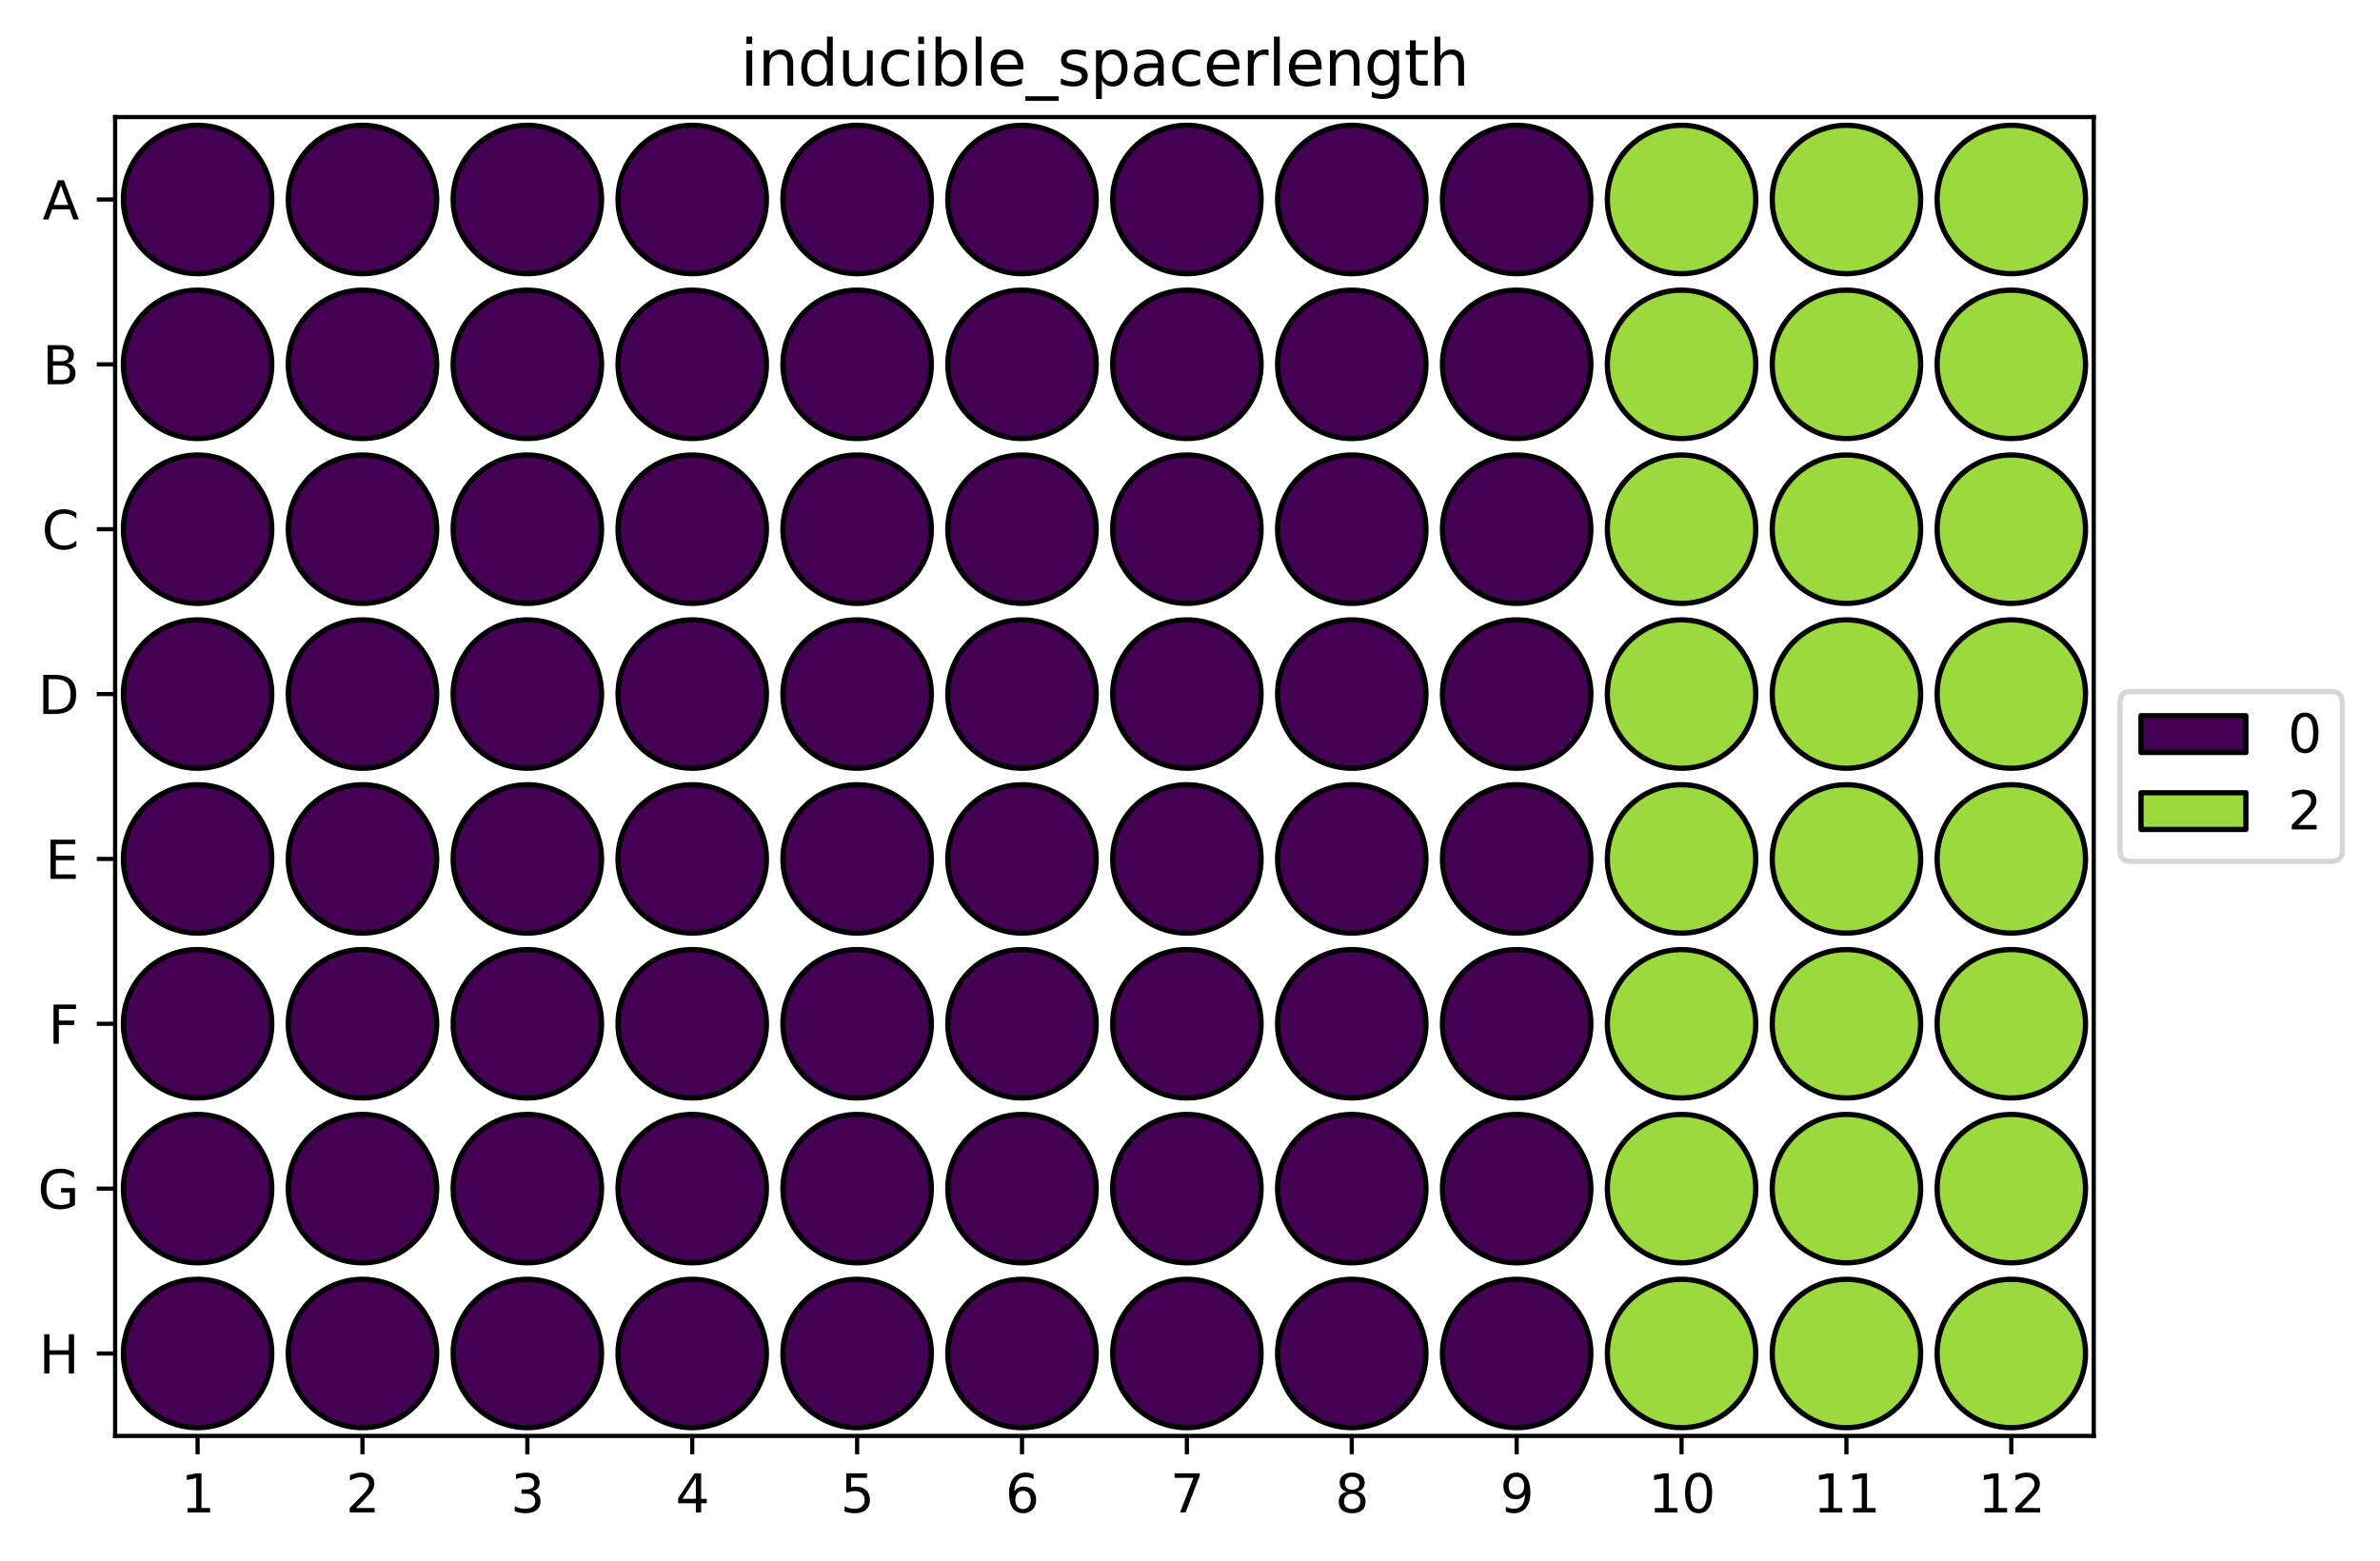 <?xml version="1.0" encoding="utf-8" standalone="no"?>
<!DOCTYPE svg PUBLIC "-//W3C//DTD SVG 1.1//EN"
  "http://www.w3.org/Graphics/SVG/1.1/DTD/svg11.dtd">
<svg xmlns:xlink="http://www.w3.org/1999/xlink" width="453.671pt" height="297.636pt" viewBox="0 0 453.671 297.636" xmlns="http://www.w3.org/2000/svg" version="1.1">
 <defs>
  <style type="text/css">*{stroke-linejoin: round; stroke-linecap: butt}</style>
 </defs>
 <g id="figure_1">
  <g id="patch_1">
   <path d="M 0 297.636 
L 453.671 297.636 
L 453.671 0 
L 0 0 
z
" style="fill: #ffffff"/>
  </g>
  <g id="axes_1">
   <g id="patch_2">
    <path d="M 21.948 273.758 
L 399.108 273.758 
L 399.108 22.318 
L 21.948 22.318 
z
" style="fill: #ffffff"/>
   </g>
   <g id="patch_3">
    <path d="M 37.663 52.177 
C 41.414 52.177 45.012 50.686 47.664 48.034 
C 50.317 45.382 51.807 41.784 51.807 38.033 
C 51.807 34.282 50.317 30.684 47.664 28.032 
C 45.012 25.38 41.414 23.89 37.663 23.89 
C 33.913 23.89 30.315 25.38 27.662 28.032 
C 25.01 30.684 23.52 34.282 23.52 38.033 
C 23.52 41.784 25.01 45.382 27.662 48.034 
C 30.315 50.686 33.913 52.177 37.663 52.177 
z
" clip-path="url(#p5a19e030da)" style="fill: #440154; stroke: #000000; stroke-linejoin: miter"/>
   </g>
   <g id="patch_4">
    <path d="M 69.093 52.177 
C 72.844 52.177 76.442 50.686 79.094 48.034 
C 81.747 45.382 83.237 41.784 83.237 38.033 
C 83.237 34.282 81.747 30.684 79.094 28.032 
C 76.442 25.38 72.844 23.89 69.093 23.89 
C 65.343 23.89 61.745 25.38 59.092 28.032 
C 56.44 30.684 54.95 34.282 54.95 38.033 
C 54.95 41.784 56.44 45.382 59.092 48.034 
C 61.745 50.686 65.343 52.177 69.093 52.177 
z
" clip-path="url(#p5a19e030da)" style="fill: #440154; stroke: #000000; stroke-linejoin: miter"/>
   </g>
   <g id="patch_5">
    <path d="M 100.523 52.177 
C 104.274 52.177 107.872 50.686 110.524 48.034 
C 113.177 45.382 114.667 41.784 114.667 38.033 
C 114.667 34.282 113.177 30.684 110.524 28.032 
C 107.872 25.38 104.274 23.89 100.523 23.89 
C 96.773 23.89 93.175 25.38 90.522 28.032 
C 87.87 30.684 86.38 34.282 86.38 38.033 
C 86.38 41.784 87.87 45.382 90.522 48.034 
C 93.175 50.686 96.773 52.177 100.523 52.177 
z
" clip-path="url(#p5a19e030da)" style="fill: #440154; stroke: #000000; stroke-linejoin: miter"/>
   </g>
   <g id="patch_6">
    <path d="M 131.953 52.177 
C 135.704 52.177 139.302 50.686 141.954 48.034 
C 144.607 45.382 146.097 41.784 146.097 38.033 
C 146.097 34.282 144.607 30.684 141.954 28.032 
C 139.302 25.38 135.704 23.89 131.953 23.89 
C 128.203 23.89 124.605 25.38 121.952 28.032 
C 119.3 30.684 117.81 34.282 117.81 38.033 
C 117.81 41.784 119.3 45.382 121.952 48.034 
C 124.605 50.686 128.203 52.177 131.953 52.177 
z
" clip-path="url(#p5a19e030da)" style="fill: #440154; stroke: #000000; stroke-linejoin: miter"/>
   </g>
   <g id="patch_7">
    <path d="M 163.383 52.177 
C 167.134 52.177 170.732 50.686 173.384 48.034 
C 176.037 45.382 177.527 41.784 177.527 38.033 
C 177.527 34.282 176.037 30.684 173.384 28.032 
C 170.732 25.38 167.134 23.89 163.383 23.89 
C 159.633 23.89 156.035 25.38 153.382 28.032 
C 150.73 30.684 149.24 34.282 149.24 38.033 
C 149.24 41.784 150.73 45.382 153.382 48.034 
C 156.035 50.686 159.633 52.177 163.383 52.177 
z
" clip-path="url(#p5a19e030da)" style="fill: #440154; stroke: #000000; stroke-linejoin: miter"/>
   </g>
   <g id="patch_8">
    <path d="M 194.813 52.177 
C 198.564 52.177 202.162 50.686 204.814 48.034 
C 207.467 45.382 208.957 41.784 208.957 38.033 
C 208.957 34.282 207.467 30.684 204.814 28.032 
C 202.162 25.38 198.564 23.89 194.813 23.89 
C 191.063 23.89 187.465 25.38 184.812 28.032 
C 182.16 30.684 180.67 34.282 180.67 38.033 
C 180.67 41.784 182.16 45.382 184.812 48.034 
C 187.465 50.686 191.063 52.177 194.813 52.177 
z
" clip-path="url(#p5a19e030da)" style="fill: #440154; stroke: #000000; stroke-linejoin: miter"/>
   </g>
   <g id="patch_9">
    <path d="M 226.243 52.177 
C 229.994 52.177 233.592 50.686 236.244 48.034 
C 238.897 45.382 240.387 41.784 240.387 38.033 
C 240.387 34.282 238.897 30.684 236.244 28.032 
C 233.592 25.38 229.994 23.89 226.243 23.89 
C 222.493 23.89 218.895 25.38 216.242 28.032 
C 213.59 30.684 212.1 34.282 212.1 38.033 
C 212.1 41.784 213.59 45.382 216.242 48.034 
C 218.895 50.686 222.493 52.177 226.243 52.177 
z
" clip-path="url(#p5a19e030da)" style="fill: #440154; stroke: #000000; stroke-linejoin: miter"/>
   </g>
   <g id="patch_10">
    <path d="M 257.673 52.177 
C 261.424 52.177 265.022 50.686 267.674 48.034 
C 270.327 45.382 271.817 41.784 271.817 38.033 
C 271.817 34.282 270.327 30.684 267.674 28.032 
C 265.022 25.38 261.424 23.89 257.673 23.89 
C 253.923 23.89 250.325 25.38 247.672 28.032 
C 245.02 30.684 243.53 34.282 243.53 38.033 
C 243.53 41.784 245.02 45.382 247.672 48.034 
C 250.325 50.686 253.923 52.177 257.673 52.177 
z
" clip-path="url(#p5a19e030da)" style="fill: #440154; stroke: #000000; stroke-linejoin: miter"/>
   </g>
   <g id="patch_11">
    <path d="M 289.103 52.177 
C 292.854 52.177 296.452 50.686 299.104 48.034 
C 301.757 45.382 303.247 41.784 303.247 38.033 
C 303.247 34.282 301.757 30.684 299.104 28.032 
C 296.452 25.38 292.854 23.89 289.103 23.89 
C 285.353 23.89 281.755 25.38 279.102 28.032 
C 276.45 30.684 274.96 34.282 274.96 38.033 
C 274.96 41.784 276.45 45.382 279.102 48.034 
C 281.755 50.686 285.353 52.177 289.103 52.177 
z
" clip-path="url(#p5a19e030da)" style="fill: #440154; stroke: #000000; stroke-linejoin: miter"/>
   </g>
   <g id="patch_12">
    <path d="M 320.533 52.177 
C 324.284 52.177 327.882 50.686 330.534 48.034 
C 333.187 45.382 334.677 41.784 334.677 38.033 
C 334.677 34.282 333.187 30.684 330.534 28.032 
C 327.882 25.38 324.284 23.89 320.533 23.89 
C 316.783 23.89 313.185 25.38 310.532 28.032 
C 307.88 30.684 306.39 34.282 306.39 38.033 
C 306.39 41.784 307.88 45.382 310.532 48.034 
C 313.185 50.686 316.783 52.177 320.533 52.177 
z
" clip-path="url(#p5a19e030da)" style="fill: #9bd93c; stroke: #000000; stroke-linejoin: miter"/>
   </g>
   <g id="patch_13">
    <path d="M 351.963 52.177 
C 355.714 52.177 359.312 50.686 361.964 48.034 
C 364.617 45.382 366.107 41.784 366.107 38.033 
C 366.107 34.282 364.617 30.684 361.964 28.032 
C 359.312 25.38 355.714 23.89 351.963 23.89 
C 348.213 23.89 344.615 25.38 341.962 28.032 
C 339.31 30.684 337.82 34.282 337.82 38.033 
C 337.82 41.784 339.31 45.382 341.962 48.034 
C 344.615 50.686 348.213 52.177 351.963 52.177 
z
" clip-path="url(#p5a19e030da)" style="fill: #9bd93c; stroke: #000000; stroke-linejoin: miter"/>
   </g>
   <g id="patch_14">
    <path d="M 383.393 52.177 
C 387.144 52.177 390.742 50.686 393.394 48.034 
C 396.047 45.382 397.537 41.784 397.537 38.033 
C 397.537 34.282 396.047 30.684 393.394 28.032 
C 390.742 25.38 387.144 23.89 383.393 23.89 
C 379.643 23.89 376.045 25.38 373.392 28.032 
C 370.74 30.684 369.25 34.282 369.25 38.033 
C 369.25 41.784 370.74 45.382 373.392 48.034 
C 376.045 50.686 379.643 52.177 383.393 52.177 
z
" clip-path="url(#p5a19e030da)" style="fill: #9bd93c; stroke: #000000; stroke-linejoin: miter"/>
   </g>
   <g id="patch_15">
    <path d="M 37.663 83.607 
C 41.414 83.607 45.012 82.116 47.664 79.464 
C 50.317 76.812 51.807 73.214 51.807 69.463 
C 51.807 65.712 50.317 62.114 47.664 59.462 
C 45.012 56.81 41.414 55.32 37.663 55.32 
C 33.913 55.32 30.315 56.81 27.662 59.462 
C 25.01 62.114 23.52 65.712 23.52 69.463 
C 23.52 73.214 25.01 76.812 27.662 79.464 
C 30.315 82.116 33.913 83.607 37.663 83.607 
z
" clip-path="url(#p5a19e030da)" style="fill: #440154; stroke: #000000; stroke-linejoin: miter"/>
   </g>
   <g id="patch_16">
    <path d="M 69.093 83.607 
C 72.844 83.607 76.442 82.116 79.094 79.464 
C 81.747 76.812 83.237 73.214 83.237 69.463 
C 83.237 65.712 81.747 62.114 79.094 59.462 
C 76.442 56.81 72.844 55.32 69.093 55.32 
C 65.343 55.32 61.745 56.81 59.092 59.462 
C 56.44 62.114 54.95 65.712 54.95 69.463 
C 54.95 73.214 56.44 76.812 59.092 79.464 
C 61.745 82.116 65.343 83.607 69.093 83.607 
z
" clip-path="url(#p5a19e030da)" style="fill: #440154; stroke: #000000; stroke-linejoin: miter"/>
   </g>
   <g id="patch_17">
    <path d="M 100.523 83.607 
C 104.274 83.607 107.872 82.116 110.524 79.464 
C 113.177 76.812 114.667 73.214 114.667 69.463 
C 114.667 65.712 113.177 62.114 110.524 59.462 
C 107.872 56.81 104.274 55.32 100.523 55.32 
C 96.773 55.32 93.175 56.81 90.522 59.462 
C 87.87 62.114 86.38 65.712 86.38 69.463 
C 86.38 73.214 87.87 76.812 90.522 79.464 
C 93.175 82.116 96.773 83.607 100.523 83.607 
z
" clip-path="url(#p5a19e030da)" style="fill: #440154; stroke: #000000; stroke-linejoin: miter"/>
   </g>
   <g id="patch_18">
    <path d="M 131.953 83.607 
C 135.704 83.607 139.302 82.116 141.954 79.464 
C 144.607 76.812 146.097 73.214 146.097 69.463 
C 146.097 65.712 144.607 62.114 141.954 59.462 
C 139.302 56.81 135.704 55.32 131.953 55.32 
C 128.203 55.32 124.605 56.81 121.952 59.462 
C 119.3 62.114 117.81 65.712 117.81 69.463 
C 117.81 73.214 119.3 76.812 121.952 79.464 
C 124.605 82.116 128.203 83.607 131.953 83.607 
z
" clip-path="url(#p5a19e030da)" style="fill: #440154; stroke: #000000; stroke-linejoin: miter"/>
   </g>
   <g id="patch_19">
    <path d="M 163.383 83.607 
C 167.134 83.607 170.732 82.116 173.384 79.464 
C 176.037 76.812 177.527 73.214 177.527 69.463 
C 177.527 65.712 176.037 62.114 173.384 59.462 
C 170.732 56.81 167.134 55.32 163.383 55.32 
C 159.633 55.32 156.035 56.81 153.382 59.462 
C 150.73 62.114 149.24 65.712 149.24 69.463 
C 149.24 73.214 150.73 76.812 153.382 79.464 
C 156.035 82.116 159.633 83.607 163.383 83.607 
z
" clip-path="url(#p5a19e030da)" style="fill: #440154; stroke: #000000; stroke-linejoin: miter"/>
   </g>
   <g id="patch_20">
    <path d="M 194.813 83.607 
C 198.564 83.607 202.162 82.116 204.814 79.464 
C 207.467 76.812 208.957 73.214 208.957 69.463 
C 208.957 65.712 207.467 62.114 204.814 59.462 
C 202.162 56.81 198.564 55.32 194.813 55.32 
C 191.063 55.32 187.465 56.81 184.812 59.462 
C 182.16 62.114 180.67 65.712 180.67 69.463 
C 180.67 73.214 182.16 76.812 184.812 79.464 
C 187.465 82.116 191.063 83.607 194.813 83.607 
z
" clip-path="url(#p5a19e030da)" style="fill: #440154; stroke: #000000; stroke-linejoin: miter"/>
   </g>
   <g id="patch_21">
    <path d="M 226.243 83.607 
C 229.994 83.607 233.592 82.116 236.244 79.464 
C 238.897 76.812 240.387 73.214 240.387 69.463 
C 240.387 65.712 238.897 62.114 236.244 59.462 
C 233.592 56.81 229.994 55.32 226.243 55.32 
C 222.493 55.32 218.895 56.81 216.242 59.462 
C 213.59 62.114 212.1 65.712 212.1 69.463 
C 212.1 73.214 213.59 76.812 216.242 79.464 
C 218.895 82.116 222.493 83.607 226.243 83.607 
z
" clip-path="url(#p5a19e030da)" style="fill: #440154; stroke: #000000; stroke-linejoin: miter"/>
   </g>
   <g id="patch_22">
    <path d="M 257.673 83.607 
C 261.424 83.607 265.022 82.116 267.674 79.464 
C 270.327 76.812 271.817 73.214 271.817 69.463 
C 271.817 65.712 270.327 62.114 267.674 59.462 
C 265.022 56.81 261.424 55.32 257.673 55.32 
C 253.923 55.32 250.325 56.81 247.672 59.462 
C 245.02 62.114 243.53 65.712 243.53 69.463 
C 243.53 73.214 245.02 76.812 247.672 79.464 
C 250.325 82.116 253.923 83.607 257.673 83.607 
z
" clip-path="url(#p5a19e030da)" style="fill: #440154; stroke: #000000; stroke-linejoin: miter"/>
   </g>
   <g id="patch_23">
    <path d="M 289.103 83.607 
C 292.854 83.607 296.452 82.116 299.104 79.464 
C 301.757 76.812 303.247 73.214 303.247 69.463 
C 303.247 65.712 301.757 62.114 299.104 59.462 
C 296.452 56.81 292.854 55.32 289.103 55.32 
C 285.353 55.32 281.755 56.81 279.102 59.462 
C 276.45 62.114 274.96 65.712 274.96 69.463 
C 274.96 73.214 276.45 76.812 279.102 79.464 
C 281.755 82.116 285.353 83.607 289.103 83.607 
z
" clip-path="url(#p5a19e030da)" style="fill: #440154; stroke: #000000; stroke-linejoin: miter"/>
   </g>
   <g id="patch_24">
    <path d="M 320.533 83.607 
C 324.284 83.607 327.882 82.116 330.534 79.464 
C 333.187 76.812 334.677 73.214 334.677 69.463 
C 334.677 65.712 333.187 62.114 330.534 59.462 
C 327.882 56.81 324.284 55.32 320.533 55.32 
C 316.783 55.32 313.185 56.81 310.532 59.462 
C 307.88 62.114 306.39 65.712 306.39 69.463 
C 306.39 73.214 307.88 76.812 310.532 79.464 
C 313.185 82.116 316.783 83.607 320.533 83.607 
z
" clip-path="url(#p5a19e030da)" style="fill: #9bd93c; stroke: #000000; stroke-linejoin: miter"/>
   </g>
   <g id="patch_25">
    <path d="M 351.963 83.607 
C 355.714 83.607 359.312 82.116 361.964 79.464 
C 364.617 76.812 366.107 73.214 366.107 69.463 
C 366.107 65.712 364.617 62.114 361.964 59.462 
C 359.312 56.81 355.714 55.32 351.963 55.32 
C 348.213 55.32 344.615 56.81 341.962 59.462 
C 339.31 62.114 337.82 65.712 337.82 69.463 
C 337.82 73.214 339.31 76.812 341.962 79.464 
C 344.615 82.116 348.213 83.607 351.963 83.607 
z
" clip-path="url(#p5a19e030da)" style="fill: #9bd93c; stroke: #000000; stroke-linejoin: miter"/>
   </g>
   <g id="patch_26">
    <path d="M 383.393 83.607 
C 387.144 83.607 390.742 82.116 393.394 79.464 
C 396.047 76.812 397.537 73.214 397.537 69.463 
C 397.537 65.712 396.047 62.114 393.394 59.462 
C 390.742 56.81 387.144 55.32 383.393 55.32 
C 379.643 55.32 376.045 56.81 373.392 59.462 
C 370.74 62.114 369.25 65.712 369.25 69.463 
C 369.25 73.214 370.74 76.812 373.392 79.464 
C 376.045 82.116 379.643 83.607 383.393 83.607 
z
" clip-path="url(#p5a19e030da)" style="fill: #9bd93c; stroke: #000000; stroke-linejoin: miter"/>
   </g>
   <g id="patch_27">
    <path d="M 37.663 115.037 
C 41.414 115.037 45.012 113.546 47.664 110.894 
C 50.317 108.242 51.807 104.644 51.807 100.893 
C 51.807 97.142 50.317 93.544 47.664 90.892 
C 45.012 88.24 41.414 86.75 37.663 86.75 
C 33.913 86.75 30.315 88.24 27.662 90.892 
C 25.01 93.544 23.52 97.142 23.52 100.893 
C 23.52 104.644 25.01 108.242 27.662 110.894 
C 30.315 113.546 33.913 115.037 37.663 115.037 
z
" clip-path="url(#p5a19e030da)" style="fill: #440154; stroke: #000000; stroke-linejoin: miter"/>
   </g>
   <g id="patch_28">
    <path d="M 69.093 115.037 
C 72.844 115.037 76.442 113.546 79.094 110.894 
C 81.747 108.242 83.237 104.644 83.237 100.893 
C 83.237 97.142 81.747 93.544 79.094 90.892 
C 76.442 88.24 72.844 86.75 69.093 86.75 
C 65.343 86.75 61.745 88.24 59.092 90.892 
C 56.44 93.544 54.95 97.142 54.95 100.893 
C 54.95 104.644 56.44 108.242 59.092 110.894 
C 61.745 113.546 65.343 115.037 69.093 115.037 
z
" clip-path="url(#p5a19e030da)" style="fill: #440154; stroke: #000000; stroke-linejoin: miter"/>
   </g>
   <g id="patch_29">
    <path d="M 100.523 115.037 
C 104.274 115.037 107.872 113.546 110.524 110.894 
C 113.177 108.242 114.667 104.644 114.667 100.893 
C 114.667 97.142 113.177 93.544 110.524 90.892 
C 107.872 88.24 104.274 86.75 100.523 86.75 
C 96.773 86.75 93.175 88.24 90.522 90.892 
C 87.87 93.544 86.38 97.142 86.38 100.893 
C 86.38 104.644 87.87 108.242 90.522 110.894 
C 93.175 113.546 96.773 115.037 100.523 115.037 
z
" clip-path="url(#p5a19e030da)" style="fill: #440154; stroke: #000000; stroke-linejoin: miter"/>
   </g>
   <g id="patch_30">
    <path d="M 131.953 115.037 
C 135.704 115.037 139.302 113.546 141.954 110.894 
C 144.607 108.242 146.097 104.644 146.097 100.893 
C 146.097 97.142 144.607 93.544 141.954 90.892 
C 139.302 88.24 135.704 86.75 131.953 86.75 
C 128.203 86.75 124.605 88.24 121.952 90.892 
C 119.3 93.544 117.81 97.142 117.81 100.893 
C 117.81 104.644 119.3 108.242 121.952 110.894 
C 124.605 113.546 128.203 115.037 131.953 115.037 
z
" clip-path="url(#p5a19e030da)" style="fill: #440154; stroke: #000000; stroke-linejoin: miter"/>
   </g>
   <g id="patch_31">
    <path d="M 163.383 115.037 
C 167.134 115.037 170.732 113.546 173.384 110.894 
C 176.037 108.242 177.527 104.644 177.527 100.893 
C 177.527 97.142 176.037 93.544 173.384 90.892 
C 170.732 88.24 167.134 86.75 163.383 86.75 
C 159.633 86.75 156.035 88.24 153.382 90.892 
C 150.73 93.544 149.24 97.142 149.24 100.893 
C 149.24 104.644 150.73 108.242 153.382 110.894 
C 156.035 113.546 159.633 115.037 163.383 115.037 
z
" clip-path="url(#p5a19e030da)" style="fill: #440154; stroke: #000000; stroke-linejoin: miter"/>
   </g>
   <g id="patch_32">
    <path d="M 194.813 115.037 
C 198.564 115.037 202.162 113.546 204.814 110.894 
C 207.467 108.242 208.957 104.644 208.957 100.893 
C 208.957 97.142 207.467 93.544 204.814 90.892 
C 202.162 88.24 198.564 86.75 194.813 86.75 
C 191.063 86.75 187.465 88.24 184.812 90.892 
C 182.16 93.544 180.67 97.142 180.67 100.893 
C 180.67 104.644 182.16 108.242 184.812 110.894 
C 187.465 113.546 191.063 115.037 194.813 115.037 
z
" clip-path="url(#p5a19e030da)" style="fill: #440154; stroke: #000000; stroke-linejoin: miter"/>
   </g>
   <g id="patch_33">
    <path d="M 226.243 115.037 
C 229.994 115.037 233.592 113.546 236.244 110.894 
C 238.897 108.242 240.387 104.644 240.387 100.893 
C 240.387 97.142 238.897 93.544 236.244 90.892 
C 233.592 88.24 229.994 86.75 226.243 86.75 
C 222.493 86.75 218.895 88.24 216.242 90.892 
C 213.59 93.544 212.1 97.142 212.1 100.893 
C 212.1 104.644 213.59 108.242 216.242 110.894 
C 218.895 113.546 222.493 115.037 226.243 115.037 
z
" clip-path="url(#p5a19e030da)" style="fill: #440154; stroke: #000000; stroke-linejoin: miter"/>
   </g>
   <g id="patch_34">
    <path d="M 257.673 115.037 
C 261.424 115.037 265.022 113.546 267.674 110.894 
C 270.327 108.242 271.817 104.644 271.817 100.893 
C 271.817 97.142 270.327 93.544 267.674 90.892 
C 265.022 88.24 261.424 86.75 257.673 86.75 
C 253.923 86.75 250.325 88.24 247.672 90.892 
C 245.02 93.544 243.53 97.142 243.53 100.893 
C 243.53 104.644 245.02 108.242 247.672 110.894 
C 250.325 113.546 253.923 115.037 257.673 115.037 
z
" clip-path="url(#p5a19e030da)" style="fill: #440154; stroke: #000000; stroke-linejoin: miter"/>
   </g>
   <g id="patch_35">
    <path d="M 289.103 115.037 
C 292.854 115.037 296.452 113.546 299.104 110.894 
C 301.757 108.242 303.247 104.644 303.247 100.893 
C 303.247 97.142 301.757 93.544 299.104 90.892 
C 296.452 88.24 292.854 86.75 289.103 86.75 
C 285.353 86.75 281.755 88.24 279.102 90.892 
C 276.45 93.544 274.96 97.142 274.96 100.893 
C 274.96 104.644 276.45 108.242 279.102 110.894 
C 281.755 113.546 285.353 115.037 289.103 115.037 
z
" clip-path="url(#p5a19e030da)" style="fill: #440154; stroke: #000000; stroke-linejoin: miter"/>
   </g>
   <g id="patch_36">
    <path d="M 320.533 115.037 
C 324.284 115.037 327.882 113.546 330.534 110.894 
C 333.187 108.242 334.677 104.644 334.677 100.893 
C 334.677 97.142 333.187 93.544 330.534 90.892 
C 327.882 88.24 324.284 86.75 320.533 86.75 
C 316.783 86.75 313.185 88.24 310.532 90.892 
C 307.88 93.544 306.39 97.142 306.39 100.893 
C 306.39 104.644 307.88 108.242 310.532 110.894 
C 313.185 113.546 316.783 115.037 320.533 115.037 
z
" clip-path="url(#p5a19e030da)" style="fill: #9bd93c; stroke: #000000; stroke-linejoin: miter"/>
   </g>
   <g id="patch_37">
    <path d="M 351.963 115.037 
C 355.714 115.037 359.312 113.546 361.964 110.894 
C 364.617 108.242 366.107 104.644 366.107 100.893 
C 366.107 97.142 364.617 93.544 361.964 90.892 
C 359.312 88.24 355.714 86.75 351.963 86.75 
C 348.213 86.75 344.615 88.24 341.962 90.892 
C 339.31 93.544 337.82 97.142 337.82 100.893 
C 337.82 104.644 339.31 108.242 341.962 110.894 
C 344.615 113.546 348.213 115.037 351.963 115.037 
z
" clip-path="url(#p5a19e030da)" style="fill: #9bd93c; stroke: #000000; stroke-linejoin: miter"/>
   </g>
   <g id="patch_38">
    <path d="M 383.393 115.037 
C 387.144 115.037 390.742 113.546 393.394 110.894 
C 396.047 108.242 397.537 104.644 397.537 100.893 
C 397.537 97.142 396.047 93.544 393.394 90.892 
C 390.742 88.24 387.144 86.75 383.393 86.75 
C 379.643 86.75 376.045 88.24 373.392 90.892 
C 370.74 93.544 369.25 97.142 369.25 100.893 
C 369.25 104.644 370.74 108.242 373.392 110.894 
C 376.045 113.546 379.643 115.037 383.393 115.037 
z
" clip-path="url(#p5a19e030da)" style="fill: #9bd93c; stroke: #000000; stroke-linejoin: miter"/>
   </g>
   <g id="patch_39">
    <path d="M 37.663 146.467 
C 41.414 146.467 45.012 144.976 47.664 142.324 
C 50.317 139.672 51.807 136.074 51.807 132.323 
C 51.807 128.572 50.317 124.974 47.664 122.322 
C 45.012 119.67 41.414 118.18 37.663 118.18 
C 33.913 118.18 30.315 119.67 27.662 122.322 
C 25.01 124.974 23.52 128.572 23.52 132.323 
C 23.52 136.074 25.01 139.672 27.662 142.324 
C 30.315 144.976 33.913 146.467 37.663 146.467 
z
" clip-path="url(#p5a19e030da)" style="fill: #440154; stroke: #000000; stroke-linejoin: miter"/>
   </g>
   <g id="patch_40">
    <path d="M 69.093 146.467 
C 72.844 146.467 76.442 144.976 79.094 142.324 
C 81.747 139.672 83.237 136.074 83.237 132.323 
C 83.237 128.572 81.747 124.974 79.094 122.322 
C 76.442 119.67 72.844 118.18 69.093 118.18 
C 65.343 118.18 61.745 119.67 59.092 122.322 
C 56.44 124.974 54.95 128.572 54.95 132.323 
C 54.95 136.074 56.44 139.672 59.092 142.324 
C 61.745 144.976 65.343 146.467 69.093 146.467 
z
" clip-path="url(#p5a19e030da)" style="fill: #440154; stroke: #000000; stroke-linejoin: miter"/>
   </g>
   <g id="patch_41">
    <path d="M 100.523 146.467 
C 104.274 146.467 107.872 144.976 110.524 142.324 
C 113.177 139.672 114.667 136.074 114.667 132.323 
C 114.667 128.572 113.177 124.974 110.524 122.322 
C 107.872 119.67 104.274 118.18 100.523 118.18 
C 96.773 118.18 93.175 119.67 90.522 122.322 
C 87.87 124.974 86.38 128.572 86.38 132.323 
C 86.38 136.074 87.87 139.672 90.522 142.324 
C 93.175 144.976 96.773 146.467 100.523 146.467 
z
" clip-path="url(#p5a19e030da)" style="fill: #440154; stroke: #000000; stroke-linejoin: miter"/>
   </g>
   <g id="patch_42">
    <path d="M 131.953 146.467 
C 135.704 146.467 139.302 144.976 141.954 142.324 
C 144.607 139.672 146.097 136.074 146.097 132.323 
C 146.097 128.572 144.607 124.974 141.954 122.322 
C 139.302 119.67 135.704 118.18 131.953 118.18 
C 128.203 118.18 124.605 119.67 121.952 122.322 
C 119.3 124.974 117.81 128.572 117.81 132.323 
C 117.81 136.074 119.3 139.672 121.952 142.324 
C 124.605 144.976 128.203 146.467 131.953 146.467 
z
" clip-path="url(#p5a19e030da)" style="fill: #440154; stroke: #000000; stroke-linejoin: miter"/>
   </g>
   <g id="patch_43">
    <path d="M 163.383 146.467 
C 167.134 146.467 170.732 144.976 173.384 142.324 
C 176.037 139.672 177.527 136.074 177.527 132.323 
C 177.527 128.572 176.037 124.974 173.384 122.322 
C 170.732 119.67 167.134 118.18 163.383 118.18 
C 159.633 118.18 156.035 119.67 153.382 122.322 
C 150.73 124.974 149.24 128.572 149.24 132.323 
C 149.24 136.074 150.73 139.672 153.382 142.324 
C 156.035 144.976 159.633 146.467 163.383 146.467 
z
" clip-path="url(#p5a19e030da)" style="fill: #440154; stroke: #000000; stroke-linejoin: miter"/>
   </g>
   <g id="patch_44">
    <path d="M 194.813 146.467 
C 198.564 146.467 202.162 144.976 204.814 142.324 
C 207.467 139.672 208.957 136.074 208.957 132.323 
C 208.957 128.572 207.467 124.974 204.814 122.322 
C 202.162 119.67 198.564 118.18 194.813 118.18 
C 191.063 118.18 187.465 119.67 184.812 122.322 
C 182.16 124.974 180.67 128.572 180.67 132.323 
C 180.67 136.074 182.16 139.672 184.812 142.324 
C 187.465 144.976 191.063 146.467 194.813 146.467 
z
" clip-path="url(#p5a19e030da)" style="fill: #440154; stroke: #000000; stroke-linejoin: miter"/>
   </g>
   <g id="patch_45">
    <path d="M 226.243 146.467 
C 229.994 146.467 233.592 144.976 236.244 142.324 
C 238.897 139.672 240.387 136.074 240.387 132.323 
C 240.387 128.572 238.897 124.974 236.244 122.322 
C 233.592 119.67 229.994 118.18 226.243 118.18 
C 222.493 118.18 218.895 119.67 216.242 122.322 
C 213.59 124.974 212.1 128.572 212.1 132.323 
C 212.1 136.074 213.59 139.672 216.242 142.324 
C 218.895 144.976 222.493 146.467 226.243 146.467 
z
" clip-path="url(#p5a19e030da)" style="fill: #440154; stroke: #000000; stroke-linejoin: miter"/>
   </g>
   <g id="patch_46">
    <path d="M 257.673 146.467 
C 261.424 146.467 265.022 144.976 267.674 142.324 
C 270.327 139.672 271.817 136.074 271.817 132.323 
C 271.817 128.572 270.327 124.974 267.674 122.322 
C 265.022 119.67 261.424 118.18 257.673 118.18 
C 253.923 118.18 250.325 119.67 247.672 122.322 
C 245.02 124.974 243.53 128.572 243.53 132.323 
C 243.53 136.074 245.02 139.672 247.672 142.324 
C 250.325 144.976 253.923 146.467 257.673 146.467 
z
" clip-path="url(#p5a19e030da)" style="fill: #440154; stroke: #000000; stroke-linejoin: miter"/>
   </g>
   <g id="patch_47">
    <path d="M 289.103 146.467 
C 292.854 146.467 296.452 144.976 299.104 142.324 
C 301.757 139.672 303.247 136.074 303.247 132.323 
C 303.247 128.572 301.757 124.974 299.104 122.322 
C 296.452 119.67 292.854 118.18 289.103 118.18 
C 285.353 118.18 281.755 119.67 279.102 122.322 
C 276.45 124.974 274.96 128.572 274.96 132.323 
C 274.96 136.074 276.45 139.672 279.102 142.324 
C 281.755 144.976 285.353 146.467 289.103 146.467 
z
" clip-path="url(#p5a19e030da)" style="fill: #440154; stroke: #000000; stroke-linejoin: miter"/>
   </g>
   <g id="patch_48">
    <path d="M 320.533 146.467 
C 324.284 146.467 327.882 144.976 330.534 142.324 
C 333.187 139.672 334.677 136.074 334.677 132.323 
C 334.677 128.572 333.187 124.974 330.534 122.322 
C 327.882 119.67 324.284 118.18 320.533 118.18 
C 316.783 118.18 313.185 119.67 310.532 122.322 
C 307.88 124.974 306.39 128.572 306.39 132.323 
C 306.39 136.074 307.88 139.672 310.532 142.324 
C 313.185 144.976 316.783 146.467 320.533 146.467 
z
" clip-path="url(#p5a19e030da)" style="fill: #9bd93c; stroke: #000000; stroke-linejoin: miter"/>
   </g>
   <g id="patch_49">
    <path d="M 351.963 146.467 
C 355.714 146.467 359.312 144.976 361.964 142.324 
C 364.617 139.672 366.107 136.074 366.107 132.323 
C 366.107 128.572 364.617 124.974 361.964 122.322 
C 359.312 119.67 355.714 118.18 351.963 118.18 
C 348.213 118.18 344.615 119.67 341.962 122.322 
C 339.31 124.974 337.82 128.572 337.82 132.323 
C 337.82 136.074 339.31 139.672 341.962 142.324 
C 344.615 144.976 348.213 146.467 351.963 146.467 
z
" clip-path="url(#p5a19e030da)" style="fill: #9bd93c; stroke: #000000; stroke-linejoin: miter"/>
   </g>
   <g id="patch_50">
    <path d="M 383.393 146.467 
C 387.144 146.467 390.742 144.976 393.394 142.324 
C 396.047 139.672 397.537 136.074 397.537 132.323 
C 397.537 128.572 396.047 124.974 393.394 122.322 
C 390.742 119.67 387.144 118.18 383.393 118.18 
C 379.643 118.18 376.045 119.67 373.392 122.322 
C 370.74 124.974 369.25 128.572 369.25 132.323 
C 369.25 136.074 370.74 139.672 373.392 142.324 
C 376.045 144.976 379.643 146.467 383.393 146.467 
z
" clip-path="url(#p5a19e030da)" style="fill: #9bd93c; stroke: #000000; stroke-linejoin: miter"/>
   </g>
   <g id="patch_51">
    <path d="M 37.663 177.897 
C 41.414 177.897 45.012 176.406 47.664 173.754 
C 50.317 171.102 51.807 167.504 51.807 163.753 
C 51.807 160.002 50.317 156.404 47.664 153.752 
C 45.012 151.1 41.414 149.61 37.663 149.61 
C 33.913 149.61 30.315 151.1 27.662 153.752 
C 25.01 156.404 23.52 160.002 23.52 163.753 
C 23.52 167.504 25.01 171.102 27.662 173.754 
C 30.315 176.406 33.913 177.897 37.663 177.897 
z
" clip-path="url(#p5a19e030da)" style="fill: #440154; stroke: #000000; stroke-linejoin: miter"/>
   </g>
   <g id="patch_52">
    <path d="M 69.093 177.897 
C 72.844 177.897 76.442 176.406 79.094 173.754 
C 81.747 171.102 83.237 167.504 83.237 163.753 
C 83.237 160.002 81.747 156.404 79.094 153.752 
C 76.442 151.1 72.844 149.61 69.093 149.61 
C 65.343 149.61 61.745 151.1 59.092 153.752 
C 56.44 156.404 54.95 160.002 54.95 163.753 
C 54.95 167.504 56.44 171.102 59.092 173.754 
C 61.745 176.406 65.343 177.897 69.093 177.897 
z
" clip-path="url(#p5a19e030da)" style="fill: #440154; stroke: #000000; stroke-linejoin: miter"/>
   </g>
   <g id="patch_53">
    <path d="M 100.523 177.897 
C 104.274 177.897 107.872 176.406 110.524 173.754 
C 113.177 171.102 114.667 167.504 114.667 163.753 
C 114.667 160.002 113.177 156.404 110.524 153.752 
C 107.872 151.1 104.274 149.61 100.523 149.61 
C 96.773 149.61 93.175 151.1 90.522 153.752 
C 87.87 156.404 86.38 160.002 86.38 163.753 
C 86.38 167.504 87.87 171.102 90.522 173.754 
C 93.175 176.406 96.773 177.897 100.523 177.897 
z
" clip-path="url(#p5a19e030da)" style="fill: #440154; stroke: #000000; stroke-linejoin: miter"/>
   </g>
   <g id="patch_54">
    <path d="M 131.953 177.897 
C 135.704 177.897 139.302 176.406 141.954 173.754 
C 144.607 171.102 146.097 167.504 146.097 163.753 
C 146.097 160.002 144.607 156.404 141.954 153.752 
C 139.302 151.1 135.704 149.61 131.953 149.61 
C 128.203 149.61 124.605 151.1 121.952 153.752 
C 119.3 156.404 117.81 160.002 117.81 163.753 
C 117.81 167.504 119.3 171.102 121.952 173.754 
C 124.605 176.406 128.203 177.897 131.953 177.897 
z
" clip-path="url(#p5a19e030da)" style="fill: #440154; stroke: #000000; stroke-linejoin: miter"/>
   </g>
   <g id="patch_55">
    <path d="M 163.383 177.897 
C 167.134 177.897 170.732 176.406 173.384 173.754 
C 176.037 171.102 177.527 167.504 177.527 163.753 
C 177.527 160.002 176.037 156.404 173.384 153.752 
C 170.732 151.1 167.134 149.61 163.383 149.61 
C 159.633 149.61 156.035 151.1 153.382 153.752 
C 150.73 156.404 149.24 160.002 149.24 163.753 
C 149.24 167.504 150.73 171.102 153.382 173.754 
C 156.035 176.406 159.633 177.897 163.383 177.897 
z
" clip-path="url(#p5a19e030da)" style="fill: #440154; stroke: #000000; stroke-linejoin: miter"/>
   </g>
   <g id="patch_56">
    <path d="M 194.813 177.897 
C 198.564 177.897 202.162 176.406 204.814 173.754 
C 207.467 171.102 208.957 167.504 208.957 163.753 
C 208.957 160.002 207.467 156.404 204.814 153.752 
C 202.162 151.1 198.564 149.61 194.813 149.61 
C 191.063 149.61 187.465 151.1 184.812 153.752 
C 182.16 156.404 180.67 160.002 180.67 163.753 
C 180.67 167.504 182.16 171.102 184.812 173.754 
C 187.465 176.406 191.063 177.897 194.813 177.897 
z
" clip-path="url(#p5a19e030da)" style="fill: #440154; stroke: #000000; stroke-linejoin: miter"/>
   </g>
   <g id="patch_57">
    <path d="M 226.243 177.897 
C 229.994 177.897 233.592 176.406 236.244 173.754 
C 238.897 171.102 240.387 167.504 240.387 163.753 
C 240.387 160.002 238.897 156.404 236.244 153.752 
C 233.592 151.1 229.994 149.61 226.243 149.61 
C 222.493 149.61 218.895 151.1 216.242 153.752 
C 213.59 156.404 212.1 160.002 212.1 163.753 
C 212.1 167.504 213.59 171.102 216.242 173.754 
C 218.895 176.406 222.493 177.897 226.243 177.897 
z
" clip-path="url(#p5a19e030da)" style="fill: #440154; stroke: #000000; stroke-linejoin: miter"/>
   </g>
   <g id="patch_58">
    <path d="M 257.673 177.897 
C 261.424 177.897 265.022 176.406 267.674 173.754 
C 270.327 171.102 271.817 167.504 271.817 163.753 
C 271.817 160.002 270.327 156.404 267.674 153.752 
C 265.022 151.1 261.424 149.61 257.673 149.61 
C 253.923 149.61 250.325 151.1 247.672 153.752 
C 245.02 156.404 243.53 160.002 243.53 163.753 
C 243.53 167.504 245.02 171.102 247.672 173.754 
C 250.325 176.406 253.923 177.897 257.673 177.897 
z
" clip-path="url(#p5a19e030da)" style="fill: #440154; stroke: #000000; stroke-linejoin: miter"/>
   </g>
   <g id="patch_59">
    <path d="M 289.103 177.897 
C 292.854 177.897 296.452 176.406 299.104 173.754 
C 301.757 171.102 303.247 167.504 303.247 163.753 
C 303.247 160.002 301.757 156.404 299.104 153.752 
C 296.452 151.1 292.854 149.61 289.103 149.61 
C 285.353 149.61 281.755 151.1 279.102 153.752 
C 276.45 156.404 274.96 160.002 274.96 163.753 
C 274.96 167.504 276.45 171.102 279.102 173.754 
C 281.755 176.406 285.353 177.897 289.103 177.897 
z
" clip-path="url(#p5a19e030da)" style="fill: #440154; stroke: #000000; stroke-linejoin: miter"/>
   </g>
   <g id="patch_60">
    <path d="M 320.533 177.897 
C 324.284 177.897 327.882 176.406 330.534 173.754 
C 333.187 171.102 334.677 167.504 334.677 163.753 
C 334.677 160.002 333.187 156.404 330.534 153.752 
C 327.882 151.1 324.284 149.61 320.533 149.61 
C 316.783 149.61 313.185 151.1 310.532 153.752 
C 307.88 156.404 306.39 160.002 306.39 163.753 
C 306.39 167.504 307.88 171.102 310.532 173.754 
C 313.185 176.406 316.783 177.897 320.533 177.897 
z
" clip-path="url(#p5a19e030da)" style="fill: #9bd93c; stroke: #000000; stroke-linejoin: miter"/>
   </g>
   <g id="patch_61">
    <path d="M 351.963 177.897 
C 355.714 177.897 359.312 176.406 361.964 173.754 
C 364.617 171.102 366.107 167.504 366.107 163.753 
C 366.107 160.002 364.617 156.404 361.964 153.752 
C 359.312 151.1 355.714 149.61 351.963 149.61 
C 348.213 149.61 344.615 151.1 341.962 153.752 
C 339.31 156.404 337.82 160.002 337.82 163.753 
C 337.82 167.504 339.31 171.102 341.962 173.754 
C 344.615 176.406 348.213 177.897 351.963 177.897 
z
" clip-path="url(#p5a19e030da)" style="fill: #9bd93c; stroke: #000000; stroke-linejoin: miter"/>
   </g>
   <g id="patch_62">
    <path d="M 383.393 177.897 
C 387.144 177.897 390.742 176.406 393.394 173.754 
C 396.047 171.102 397.537 167.504 397.537 163.753 
C 397.537 160.002 396.047 156.404 393.394 153.752 
C 390.742 151.1 387.144 149.61 383.393 149.61 
C 379.643 149.61 376.045 151.1 373.392 153.752 
C 370.74 156.404 369.25 160.002 369.25 163.753 
C 369.25 167.504 370.74 171.102 373.392 173.754 
C 376.045 176.406 379.643 177.897 383.393 177.897 
z
" clip-path="url(#p5a19e030da)" style="fill: #9bd93c; stroke: #000000; stroke-linejoin: miter"/>
   </g>
   <g id="patch_63">
    <path d="M 37.663 209.327 
C 41.414 209.327 45.012 207.836 47.664 205.184 
C 50.317 202.532 51.807 198.934 51.807 195.183 
C 51.807 191.432 50.317 187.834 47.664 185.182 
C 45.012 182.53 41.414 181.04 37.663 181.04 
C 33.913 181.04 30.315 182.53 27.662 185.182 
C 25.01 187.834 23.52 191.432 23.52 195.183 
C 23.52 198.934 25.01 202.532 27.662 205.184 
C 30.315 207.836 33.913 209.327 37.663 209.327 
z
" clip-path="url(#p5a19e030da)" style="fill: #440154; stroke: #000000; stroke-linejoin: miter"/>
   </g>
   <g id="patch_64">
    <path d="M 69.093 209.327 
C 72.844 209.327 76.442 207.836 79.094 205.184 
C 81.747 202.532 83.237 198.934 83.237 195.183 
C 83.237 191.432 81.747 187.834 79.094 185.182 
C 76.442 182.53 72.844 181.04 69.093 181.04 
C 65.343 181.04 61.745 182.53 59.092 185.182 
C 56.44 187.834 54.95 191.432 54.95 195.183 
C 54.95 198.934 56.44 202.532 59.092 205.184 
C 61.745 207.836 65.343 209.327 69.093 209.327 
z
" clip-path="url(#p5a19e030da)" style="fill: #440154; stroke: #000000; stroke-linejoin: miter"/>
   </g>
   <g id="patch_65">
    <path d="M 100.523 209.327 
C 104.274 209.327 107.872 207.836 110.524 205.184 
C 113.177 202.532 114.667 198.934 114.667 195.183 
C 114.667 191.432 113.177 187.834 110.524 185.182 
C 107.872 182.53 104.274 181.04 100.523 181.04 
C 96.773 181.04 93.175 182.53 90.522 185.182 
C 87.87 187.834 86.38 191.432 86.38 195.183 
C 86.38 198.934 87.87 202.532 90.522 205.184 
C 93.175 207.836 96.773 209.327 100.523 209.327 
z
" clip-path="url(#p5a19e030da)" style="fill: #440154; stroke: #000000; stroke-linejoin: miter"/>
   </g>
   <g id="patch_66">
    <path d="M 131.953 209.327 
C 135.704 209.327 139.302 207.836 141.954 205.184 
C 144.607 202.532 146.097 198.934 146.097 195.183 
C 146.097 191.432 144.607 187.834 141.954 185.182 
C 139.302 182.53 135.704 181.04 131.953 181.04 
C 128.203 181.04 124.605 182.53 121.952 185.182 
C 119.3 187.834 117.81 191.432 117.81 195.183 
C 117.81 198.934 119.3 202.532 121.952 205.184 
C 124.605 207.836 128.203 209.327 131.953 209.327 
z
" clip-path="url(#p5a19e030da)" style="fill: #440154; stroke: #000000; stroke-linejoin: miter"/>
   </g>
   <g id="patch_67">
    <path d="M 163.383 209.327 
C 167.134 209.327 170.732 207.836 173.384 205.184 
C 176.037 202.532 177.527 198.934 177.527 195.183 
C 177.527 191.432 176.037 187.834 173.384 185.182 
C 170.732 182.53 167.134 181.04 163.383 181.04 
C 159.633 181.04 156.035 182.53 153.382 185.182 
C 150.73 187.834 149.24 191.432 149.24 195.183 
C 149.24 198.934 150.73 202.532 153.382 205.184 
C 156.035 207.836 159.633 209.327 163.383 209.327 
z
" clip-path="url(#p5a19e030da)" style="fill: #440154; stroke: #000000; stroke-linejoin: miter"/>
   </g>
   <g id="patch_68">
    <path d="M 194.813 209.327 
C 198.564 209.327 202.162 207.836 204.814 205.184 
C 207.467 202.532 208.957 198.934 208.957 195.183 
C 208.957 191.432 207.467 187.834 204.814 185.182 
C 202.162 182.53 198.564 181.04 194.813 181.04 
C 191.063 181.04 187.465 182.53 184.812 185.182 
C 182.16 187.834 180.67 191.432 180.67 195.183 
C 180.67 198.934 182.16 202.532 184.812 205.184 
C 187.465 207.836 191.063 209.327 194.813 209.327 
z
" clip-path="url(#p5a19e030da)" style="fill: #440154; stroke: #000000; stroke-linejoin: miter"/>
   </g>
   <g id="patch_69">
    <path d="M 226.243 209.327 
C 229.994 209.327 233.592 207.836 236.244 205.184 
C 238.897 202.532 240.387 198.934 240.387 195.183 
C 240.387 191.432 238.897 187.834 236.244 185.182 
C 233.592 182.53 229.994 181.04 226.243 181.04 
C 222.493 181.04 218.895 182.53 216.242 185.182 
C 213.59 187.834 212.1 191.432 212.1 195.183 
C 212.1 198.934 213.59 202.532 216.242 205.184 
C 218.895 207.836 222.493 209.327 226.243 209.327 
z
" clip-path="url(#p5a19e030da)" style="fill: #440154; stroke: #000000; stroke-linejoin: miter"/>
   </g>
   <g id="patch_70">
    <path d="M 257.673 209.327 
C 261.424 209.327 265.022 207.836 267.674 205.184 
C 270.327 202.532 271.817 198.934 271.817 195.183 
C 271.817 191.432 270.327 187.834 267.674 185.182 
C 265.022 182.53 261.424 181.04 257.673 181.04 
C 253.923 181.04 250.325 182.53 247.672 185.182 
C 245.02 187.834 243.53 191.432 243.53 195.183 
C 243.53 198.934 245.02 202.532 247.672 205.184 
C 250.325 207.836 253.923 209.327 257.673 209.327 
z
" clip-path="url(#p5a19e030da)" style="fill: #440154; stroke: #000000; stroke-linejoin: miter"/>
   </g>
   <g id="patch_71">
    <path d="M 289.103 209.327 
C 292.854 209.327 296.452 207.836 299.104 205.184 
C 301.757 202.532 303.247 198.934 303.247 195.183 
C 303.247 191.432 301.757 187.834 299.104 185.182 
C 296.452 182.53 292.854 181.04 289.103 181.04 
C 285.353 181.04 281.755 182.53 279.102 185.182 
C 276.45 187.834 274.96 191.432 274.96 195.183 
C 274.96 198.934 276.45 202.532 279.102 205.184 
C 281.755 207.836 285.353 209.327 289.103 209.327 
z
" clip-path="url(#p5a19e030da)" style="fill: #440154; stroke: #000000; stroke-linejoin: miter"/>
   </g>
   <g id="patch_72">
    <path d="M 320.533 209.327 
C 324.284 209.327 327.882 207.836 330.534 205.184 
C 333.187 202.532 334.677 198.934 334.677 195.183 
C 334.677 191.432 333.187 187.834 330.534 185.182 
C 327.882 182.53 324.284 181.04 320.533 181.04 
C 316.783 181.04 313.185 182.53 310.532 185.182 
C 307.88 187.834 306.39 191.432 306.39 195.183 
C 306.39 198.934 307.88 202.532 310.532 205.184 
C 313.185 207.836 316.783 209.327 320.533 209.327 
z
" clip-path="url(#p5a19e030da)" style="fill: #9bd93c; stroke: #000000; stroke-linejoin: miter"/>
   </g>
   <g id="patch_73">
    <path d="M 351.963 209.327 
C 355.714 209.327 359.312 207.836 361.964 205.184 
C 364.617 202.532 366.107 198.934 366.107 195.183 
C 366.107 191.432 364.617 187.834 361.964 185.182 
C 359.312 182.53 355.714 181.04 351.963 181.04 
C 348.213 181.04 344.615 182.53 341.962 185.182 
C 339.31 187.834 337.82 191.432 337.82 195.183 
C 337.82 198.934 339.31 202.532 341.962 205.184 
C 344.615 207.836 348.213 209.327 351.963 209.327 
z
" clip-path="url(#p5a19e030da)" style="fill: #9bd93c; stroke: #000000; stroke-linejoin: miter"/>
   </g>
   <g id="patch_74">
    <path d="M 383.393 209.327 
C 387.144 209.327 390.742 207.836 393.394 205.184 
C 396.047 202.532 397.537 198.934 397.537 195.183 
C 397.537 191.432 396.047 187.834 393.394 185.182 
C 390.742 182.53 387.144 181.04 383.393 181.04 
C 379.643 181.04 376.045 182.53 373.392 185.182 
C 370.74 187.834 369.25 191.432 369.25 195.183 
C 369.25 198.934 370.74 202.532 373.392 205.184 
C 376.045 207.836 379.643 209.327 383.393 209.327 
z
" clip-path="url(#p5a19e030da)" style="fill: #9bd93c; stroke: #000000; stroke-linejoin: miter"/>
   </g>
   <g id="patch_75">
    <path d="M 37.663 240.757 
C 41.414 240.757 45.012 239.266 47.664 236.614 
C 50.317 233.962 51.807 230.364 51.807 226.613 
C 51.807 222.862 50.317 219.264 47.664 216.612 
C 45.012 213.96 41.414 212.47 37.663 212.47 
C 33.913 212.47 30.315 213.96 27.662 216.612 
C 25.01 219.264 23.52 222.862 23.52 226.613 
C 23.52 230.364 25.01 233.962 27.662 236.614 
C 30.315 239.266 33.913 240.757 37.663 240.757 
z
" clip-path="url(#p5a19e030da)" style="fill: #440154; stroke: #000000; stroke-linejoin: miter"/>
   </g>
   <g id="patch_76">
    <path d="M 69.093 240.757 
C 72.844 240.757 76.442 239.266 79.094 236.614 
C 81.747 233.962 83.237 230.364 83.237 226.613 
C 83.237 222.862 81.747 219.264 79.094 216.612 
C 76.442 213.96 72.844 212.47 69.093 212.47 
C 65.343 212.47 61.745 213.96 59.092 216.612 
C 56.44 219.264 54.95 222.862 54.95 226.613 
C 54.95 230.364 56.44 233.962 59.092 236.614 
C 61.745 239.266 65.343 240.757 69.093 240.757 
z
" clip-path="url(#p5a19e030da)" style="fill: #440154; stroke: #000000; stroke-linejoin: miter"/>
   </g>
   <g id="patch_77">
    <path d="M 100.523 240.757 
C 104.274 240.757 107.872 239.266 110.524 236.614 
C 113.177 233.962 114.667 230.364 114.667 226.613 
C 114.667 222.862 113.177 219.264 110.524 216.612 
C 107.872 213.96 104.274 212.47 100.523 212.47 
C 96.773 212.47 93.175 213.96 90.522 216.612 
C 87.87 219.264 86.38 222.862 86.38 226.613 
C 86.38 230.364 87.87 233.962 90.522 236.614 
C 93.175 239.266 96.773 240.757 100.523 240.757 
z
" clip-path="url(#p5a19e030da)" style="fill: #440154; stroke: #000000; stroke-linejoin: miter"/>
   </g>
   <g id="patch_78">
    <path d="M 131.953 240.757 
C 135.704 240.757 139.302 239.266 141.954 236.614 
C 144.607 233.962 146.097 230.364 146.097 226.613 
C 146.097 222.862 144.607 219.264 141.954 216.612 
C 139.302 213.96 135.704 212.47 131.953 212.47 
C 128.203 212.47 124.605 213.96 121.952 216.612 
C 119.3 219.264 117.81 222.862 117.81 226.613 
C 117.81 230.364 119.3 233.962 121.952 236.614 
C 124.605 239.266 128.203 240.757 131.953 240.757 
z
" clip-path="url(#p5a19e030da)" style="fill: #440154; stroke: #000000; stroke-linejoin: miter"/>
   </g>
   <g id="patch_79">
    <path d="M 163.383 240.757 
C 167.134 240.757 170.732 239.266 173.384 236.614 
C 176.037 233.962 177.527 230.364 177.527 226.613 
C 177.527 222.862 176.037 219.264 173.384 216.612 
C 170.732 213.96 167.134 212.47 163.383 212.47 
C 159.633 212.47 156.035 213.96 153.382 216.612 
C 150.73 219.264 149.24 222.862 149.24 226.613 
C 149.24 230.364 150.73 233.962 153.382 236.614 
C 156.035 239.266 159.633 240.757 163.383 240.757 
z
" clip-path="url(#p5a19e030da)" style="fill: #440154; stroke: #000000; stroke-linejoin: miter"/>
   </g>
   <g id="patch_80">
    <path d="M 194.813 240.757 
C 198.564 240.757 202.162 239.266 204.814 236.614 
C 207.467 233.962 208.957 230.364 208.957 226.613 
C 208.957 222.862 207.467 219.264 204.814 216.612 
C 202.162 213.96 198.564 212.47 194.813 212.47 
C 191.063 212.47 187.465 213.96 184.812 216.612 
C 182.16 219.264 180.67 222.862 180.67 226.613 
C 180.67 230.364 182.16 233.962 184.812 236.614 
C 187.465 239.266 191.063 240.757 194.813 240.757 
z
" clip-path="url(#p5a19e030da)" style="fill: #440154; stroke: #000000; stroke-linejoin: miter"/>
   </g>
   <g id="patch_81">
    <path d="M 226.243 240.757 
C 229.994 240.757 233.592 239.266 236.244 236.614 
C 238.897 233.962 240.387 230.364 240.387 226.613 
C 240.387 222.862 238.897 219.264 236.244 216.612 
C 233.592 213.96 229.994 212.47 226.243 212.47 
C 222.493 212.47 218.895 213.96 216.242 216.612 
C 213.59 219.264 212.1 222.862 212.1 226.613 
C 212.1 230.364 213.59 233.962 216.242 236.614 
C 218.895 239.266 222.493 240.757 226.243 240.757 
z
" clip-path="url(#p5a19e030da)" style="fill: #440154; stroke: #000000; stroke-linejoin: miter"/>
   </g>
   <g id="patch_82">
    <path d="M 257.673 240.757 
C 261.424 240.757 265.022 239.266 267.674 236.614 
C 270.327 233.962 271.817 230.364 271.817 226.613 
C 271.817 222.862 270.327 219.264 267.674 216.612 
C 265.022 213.96 261.424 212.47 257.673 212.47 
C 253.923 212.47 250.325 213.96 247.672 216.612 
C 245.02 219.264 243.53 222.862 243.53 226.613 
C 243.53 230.364 245.02 233.962 247.672 236.614 
C 250.325 239.266 253.923 240.757 257.673 240.757 
z
" clip-path="url(#p5a19e030da)" style="fill: #440154; stroke: #000000; stroke-linejoin: miter"/>
   </g>
   <g id="patch_83">
    <path d="M 289.103 240.757 
C 292.854 240.757 296.452 239.266 299.104 236.614 
C 301.757 233.962 303.247 230.364 303.247 226.613 
C 303.247 222.862 301.757 219.264 299.104 216.612 
C 296.452 213.96 292.854 212.47 289.103 212.47 
C 285.353 212.47 281.755 213.96 279.102 216.612 
C 276.45 219.264 274.96 222.862 274.96 226.613 
C 274.96 230.364 276.45 233.962 279.102 236.614 
C 281.755 239.266 285.353 240.757 289.103 240.757 
z
" clip-path="url(#p5a19e030da)" style="fill: #440154; stroke: #000000; stroke-linejoin: miter"/>
   </g>
   <g id="patch_84">
    <path d="M 320.533 240.757 
C 324.284 240.757 327.882 239.266 330.534 236.614 
C 333.187 233.962 334.677 230.364 334.677 226.613 
C 334.677 222.862 333.187 219.264 330.534 216.612 
C 327.882 213.96 324.284 212.47 320.533 212.47 
C 316.783 212.47 313.185 213.96 310.532 216.612 
C 307.88 219.264 306.39 222.862 306.39 226.613 
C 306.39 230.364 307.88 233.962 310.532 236.614 
C 313.185 239.266 316.783 240.757 320.533 240.757 
z
" clip-path="url(#p5a19e030da)" style="fill: #9bd93c; stroke: #000000; stroke-linejoin: miter"/>
   </g>
   <g id="patch_85">
    <path d="M 351.963 240.757 
C 355.714 240.757 359.312 239.266 361.964 236.614 
C 364.617 233.962 366.107 230.364 366.107 226.613 
C 366.107 222.862 364.617 219.264 361.964 216.612 
C 359.312 213.96 355.714 212.47 351.963 212.47 
C 348.213 212.47 344.615 213.96 341.962 216.612 
C 339.31 219.264 337.82 222.862 337.82 226.613 
C 337.82 230.364 339.31 233.962 341.962 236.614 
C 344.615 239.266 348.213 240.757 351.963 240.757 
z
" clip-path="url(#p5a19e030da)" style="fill: #9bd93c; stroke: #000000; stroke-linejoin: miter"/>
   </g>
   <g id="patch_86">
    <path d="M 383.393 240.757 
C 387.144 240.757 390.742 239.266 393.394 236.614 
C 396.047 233.962 397.537 230.364 397.537 226.613 
C 397.537 222.862 396.047 219.264 393.394 216.612 
C 390.742 213.96 387.144 212.47 383.393 212.47 
C 379.643 212.47 376.045 213.96 373.392 216.612 
C 370.74 219.264 369.25 222.862 369.25 226.613 
C 369.25 230.364 370.74 233.962 373.392 236.614 
C 376.045 239.266 379.643 240.757 383.393 240.757 
z
" clip-path="url(#p5a19e030da)" style="fill: #9bd93c; stroke: #000000; stroke-linejoin: miter"/>
   </g>
   <g id="patch_87">
    <path d="M 37.663 272.187 
C 41.414 272.187 45.012 270.696 47.664 268.044 
C 50.317 265.392 51.807 261.794 51.807 258.043 
C 51.807 254.292 50.317 250.694 47.664 248.042 
C 45.012 245.39 41.414 243.9 37.663 243.9 
C 33.913 243.9 30.315 245.39 27.662 248.042 
C 25.01 250.694 23.52 254.292 23.52 258.043 
C 23.52 261.794 25.01 265.392 27.662 268.044 
C 30.315 270.696 33.913 272.187 37.663 272.187 
z
" clip-path="url(#p5a19e030da)" style="fill: #440154; stroke: #000000; stroke-linejoin: miter"/>
   </g>
   <g id="patch_88">
    <path d="M 69.093 272.187 
C 72.844 272.187 76.442 270.696 79.094 268.044 
C 81.747 265.392 83.237 261.794 83.237 258.043 
C 83.237 254.292 81.747 250.694 79.094 248.042 
C 76.442 245.39 72.844 243.9 69.093 243.9 
C 65.343 243.9 61.745 245.39 59.092 248.042 
C 56.44 250.694 54.95 254.292 54.95 258.043 
C 54.95 261.794 56.44 265.392 59.092 268.044 
C 61.745 270.696 65.343 272.187 69.093 272.187 
z
" clip-path="url(#p5a19e030da)" style="fill: #440154; stroke: #000000; stroke-linejoin: miter"/>
   </g>
   <g id="patch_89">
    <path d="M 100.523 272.187 
C 104.274 272.187 107.872 270.696 110.524 268.044 
C 113.177 265.392 114.667 261.794 114.667 258.043 
C 114.667 254.292 113.177 250.694 110.524 248.042 
C 107.872 245.39 104.274 243.9 100.523 243.9 
C 96.773 243.9 93.175 245.39 90.522 248.042 
C 87.87 250.694 86.38 254.292 86.38 258.043 
C 86.38 261.794 87.87 265.392 90.522 268.044 
C 93.175 270.696 96.773 272.187 100.523 272.187 
z
" clip-path="url(#p5a19e030da)" style="fill: #440154; stroke: #000000; stroke-linejoin: miter"/>
   </g>
   <g id="patch_90">
    <path d="M 131.953 272.187 
C 135.704 272.187 139.302 270.696 141.954 268.044 
C 144.607 265.392 146.097 261.794 146.097 258.043 
C 146.097 254.292 144.607 250.694 141.954 248.042 
C 139.302 245.39 135.704 243.9 131.953 243.9 
C 128.203 243.9 124.605 245.39 121.952 248.042 
C 119.3 250.694 117.81 254.292 117.81 258.043 
C 117.81 261.794 119.3 265.392 121.952 268.044 
C 124.605 270.696 128.203 272.187 131.953 272.187 
z
" clip-path="url(#p5a19e030da)" style="fill: #440154; stroke: #000000; stroke-linejoin: miter"/>
   </g>
   <g id="patch_91">
    <path d="M 163.383 272.187 
C 167.134 272.187 170.732 270.696 173.384 268.044 
C 176.037 265.392 177.527 261.794 177.527 258.043 
C 177.527 254.292 176.037 250.694 173.384 248.042 
C 170.732 245.39 167.134 243.9 163.383 243.9 
C 159.633 243.9 156.035 245.39 153.382 248.042 
C 150.73 250.694 149.24 254.292 149.24 258.043 
C 149.24 261.794 150.73 265.392 153.382 268.044 
C 156.035 270.696 159.633 272.187 163.383 272.187 
z
" clip-path="url(#p5a19e030da)" style="fill: #440154; stroke: #000000; stroke-linejoin: miter"/>
   </g>
   <g id="patch_92">
    <path d="M 194.813 272.187 
C 198.564 272.187 202.162 270.696 204.814 268.044 
C 207.467 265.392 208.957 261.794 208.957 258.043 
C 208.957 254.292 207.467 250.694 204.814 248.042 
C 202.162 245.39 198.564 243.9 194.813 243.9 
C 191.063 243.9 187.465 245.39 184.812 248.042 
C 182.16 250.694 180.67 254.292 180.67 258.043 
C 180.67 261.794 182.16 265.392 184.812 268.044 
C 187.465 270.696 191.063 272.187 194.813 272.187 
z
" clip-path="url(#p5a19e030da)" style="fill: #440154; stroke: #000000; stroke-linejoin: miter"/>
   </g>
   <g id="patch_93">
    <path d="M 226.243 272.187 
C 229.994 272.187 233.592 270.696 236.244 268.044 
C 238.897 265.392 240.387 261.794 240.387 258.043 
C 240.387 254.292 238.897 250.694 236.244 248.042 
C 233.592 245.39 229.994 243.9 226.243 243.9 
C 222.493 243.9 218.895 245.39 216.242 248.042 
C 213.59 250.694 212.1 254.292 212.1 258.043 
C 212.1 261.794 213.59 265.392 216.242 268.044 
C 218.895 270.696 222.493 272.187 226.243 272.187 
z
" clip-path="url(#p5a19e030da)" style="fill: #440154; stroke: #000000; stroke-linejoin: miter"/>
   </g>
   <g id="patch_94">
    <path d="M 257.673 272.187 
C 261.424 272.187 265.022 270.696 267.674 268.044 
C 270.327 265.392 271.817 261.794 271.817 258.043 
C 271.817 254.292 270.327 250.694 267.674 248.042 
C 265.022 245.39 261.424 243.9 257.673 243.9 
C 253.923 243.9 250.325 245.39 247.672 248.042 
C 245.02 250.694 243.53 254.292 243.53 258.043 
C 243.53 261.794 245.02 265.392 247.672 268.044 
C 250.325 270.696 253.923 272.187 257.673 272.187 
z
" clip-path="url(#p5a19e030da)" style="fill: #440154; stroke: #000000; stroke-linejoin: miter"/>
   </g>
   <g id="patch_95">
    <path d="M 289.103 272.187 
C 292.854 272.187 296.452 270.696 299.104 268.044 
C 301.757 265.392 303.247 261.794 303.247 258.043 
C 303.247 254.292 301.757 250.694 299.104 248.042 
C 296.452 245.39 292.854 243.9 289.103 243.9 
C 285.353 243.9 281.755 245.39 279.102 248.042 
C 276.45 250.694 274.96 254.292 274.96 258.043 
C 274.96 261.794 276.45 265.392 279.102 268.044 
C 281.755 270.696 285.353 272.187 289.103 272.187 
z
" clip-path="url(#p5a19e030da)" style="fill: #440154; stroke: #000000; stroke-linejoin: miter"/>
   </g>
   <g id="patch_96">
    <path d="M 320.533 272.187 
C 324.284 272.187 327.882 270.696 330.534 268.044 
C 333.187 265.392 334.677 261.794 334.677 258.043 
C 334.677 254.292 333.187 250.694 330.534 248.042 
C 327.882 245.39 324.284 243.9 320.533 243.9 
C 316.783 243.9 313.185 245.39 310.532 248.042 
C 307.88 250.694 306.39 254.292 306.39 258.043 
C 306.39 261.794 307.88 265.392 310.532 268.044 
C 313.185 270.696 316.783 272.187 320.533 272.187 
z
" clip-path="url(#p5a19e030da)" style="fill: #9bd93c; stroke: #000000; stroke-linejoin: miter"/>
   </g>
   <g id="patch_97">
    <path d="M 351.963 272.187 
C 355.714 272.187 359.312 270.696 361.964 268.044 
C 364.617 265.392 366.107 261.794 366.107 258.043 
C 366.107 254.292 364.617 250.694 361.964 248.042 
C 359.312 245.39 355.714 243.9 351.963 243.9 
C 348.213 243.9 344.615 245.39 341.962 248.042 
C 339.31 250.694 337.82 254.292 337.82 258.043 
C 337.82 261.794 339.31 265.392 341.962 268.044 
C 344.615 270.696 348.213 272.187 351.963 272.187 
z
" clip-path="url(#p5a19e030da)" style="fill: #9bd93c; stroke: #000000; stroke-linejoin: miter"/>
   </g>
   <g id="patch_98">
    <path d="M 383.393 272.187 
C 387.144 272.187 390.742 270.696 393.394 268.044 
C 396.047 265.392 397.537 261.794 397.537 258.043 
C 397.537 254.292 396.047 250.694 393.394 248.042 
C 390.742 245.39 387.144 243.9 383.393 243.9 
C 379.643 243.9 376.045 245.39 373.392 248.042 
C 370.74 250.694 369.25 254.292 369.25 258.043 
C 369.25 261.794 370.74 265.392 373.392 268.044 
C 376.045 270.696 379.643 272.187 383.393 272.187 
z
" clip-path="url(#p5a19e030da)" style="fill: #9bd93c; stroke: #000000; stroke-linejoin: miter"/>
   </g>
   <g id="matplotlib.axis_1">
    <g id="xtick_1">
     <g id="line2d_1">
      <defs>
       <path id="m3315b8ba03" d="M 0 0 
L 0 3.5 
" style="stroke: #000000; stroke-width: 0.8"/>
      </defs>
      <g>
       <use xlink:href="#m3315b8ba03" x="37.663" y="273.758" style="stroke: #000000; stroke-width: 0.8"/>
      </g>
     </g>
     <g id="text_1">
      <!-- 1 -->
      <g transform="translate(34.482 288.357) scale(0.1 -0.1)">
       <defs>
        <path id="DejaVuSans-31" d="M 794 531 
L 1825 531 
L 1825 4091 
L 703 3866 
L 703 4441 
L 1819 4666 
L 2450 4666 
L 2450 531 
L 3481 531 
L 3481 0 
L 794 0 
L 794 531 
z
" transform="scale(0.016)"/>
       </defs>
       <use xlink:href="#DejaVuSans-31"/>
      </g>
     </g>
    </g>
    <g id="xtick_2">
     <g id="line2d_2">
      <g>
       <use xlink:href="#m3315b8ba03" x="69.093" y="273.758" style="stroke: #000000; stroke-width: 0.8"/>
      </g>
     </g>
     <g id="text_2">
      <!-- 2 -->
      <g transform="translate(65.912 288.357) scale(0.1 -0.1)">
       <defs>
        <path id="DejaVuSans-32" d="M 1228 531 
L 3431 531 
L 3431 0 
L 469 0 
L 469 531 
Q 828 903 1448 1529 
Q 2069 2156 2228 2338 
Q 2531 2678 2651 2914 
Q 2772 3150 2772 3378 
Q 2772 3750 2511 3984 
Q 2250 4219 1831 4219 
Q 1534 4219 1204 4116 
Q 875 4013 500 3803 
L 500 4441 
Q 881 4594 1212 4672 
Q 1544 4750 1819 4750 
Q 2544 4750 2975 4387 
Q 3406 4025 3406 3419 
Q 3406 3131 3298 2873 
Q 3191 2616 2906 2266 
Q 2828 2175 2409 1742 
Q 1991 1309 1228 531 
z
" transform="scale(0.016)"/>
       </defs>
       <use xlink:href="#DejaVuSans-32"/>
      </g>
     </g>
    </g>
    <g id="xtick_3">
     <g id="line2d_3">
      <g>
       <use xlink:href="#m3315b8ba03" x="100.523" y="273.758" style="stroke: #000000; stroke-width: 0.8"/>
      </g>
     </g>
     <g id="text_3">
      <!-- 3 -->
      <g transform="translate(97.342 288.357) scale(0.1 -0.1)">
       <defs>
        <path id="DejaVuSans-33" d="M 2597 2516 
Q 3050 2419 3304 2112 
Q 3559 1806 3559 1356 
Q 3559 666 3084 287 
Q 2609 -91 1734 -91 
Q 1441 -91 1130 -33 
Q 819 25 488 141 
L 488 750 
Q 750 597 1062 519 
Q 1375 441 1716 441 
Q 2309 441 2620 675 
Q 2931 909 2931 1356 
Q 2931 1769 2642 2001 
Q 2353 2234 1838 2234 
L 1294 2234 
L 1294 2753 
L 1863 2753 
Q 2328 2753 2575 2939 
Q 2822 3125 2822 3475 
Q 2822 3834 2567 4026 
Q 2313 4219 1838 4219 
Q 1578 4219 1281 4162 
Q 984 4106 628 3988 
L 628 4550 
Q 988 4650 1302 4700 
Q 1616 4750 1894 4750 
Q 2613 4750 3031 4423 
Q 3450 4097 3450 3541 
Q 3450 3153 3228 2886 
Q 3006 2619 2597 2516 
z
" transform="scale(0.016)"/>
       </defs>
       <use xlink:href="#DejaVuSans-33"/>
      </g>
     </g>
    </g>
    <g id="xtick_4">
     <g id="line2d_4">
      <g>
       <use xlink:href="#m3315b8ba03" x="131.953" y="273.758" style="stroke: #000000; stroke-width: 0.8"/>
      </g>
     </g>
     <g id="text_4">
      <!-- 4 -->
      <g transform="translate(128.772 288.357) scale(0.1 -0.1)">
       <defs>
        <path id="DejaVuSans-34" d="M 2419 4116 
L 825 1625 
L 2419 1625 
L 2419 4116 
z
M 2253 4666 
L 3047 4666 
L 3047 1625 
L 3713 1625 
L 3713 1100 
L 3047 1100 
L 3047 0 
L 2419 0 
L 2419 1100 
L 313 1100 
L 313 1709 
L 2253 4666 
z
" transform="scale(0.016)"/>
       </defs>
       <use xlink:href="#DejaVuSans-34"/>
      </g>
     </g>
    </g>
    <g id="xtick_5">
     <g id="line2d_5">
      <g>
       <use xlink:href="#m3315b8ba03" x="163.383" y="273.758" style="stroke: #000000; stroke-width: 0.8"/>
      </g>
     </g>
     <g id="text_5">
      <!-- 5 -->
      <g transform="translate(160.202 288.357) scale(0.1 -0.1)">
       <defs>
        <path id="DejaVuSans-35" d="M 691 4666 
L 3169 4666 
L 3169 4134 
L 1269 4134 
L 1269 2991 
Q 1406 3038 1543 3061 
Q 1681 3084 1819 3084 
Q 2600 3084 3056 2656 
Q 3513 2228 3513 1497 
Q 3513 744 3044 326 
Q 2575 -91 1722 -91 
Q 1428 -91 1123 -41 
Q 819 9 494 109 
L 494 744 
Q 775 591 1075 516 
Q 1375 441 1709 441 
Q 2250 441 2565 725 
Q 2881 1009 2881 1497 
Q 2881 1984 2565 2268 
Q 2250 2553 1709 2553 
Q 1456 2553 1204 2497 
Q 953 2441 691 2322 
L 691 4666 
z
" transform="scale(0.016)"/>
       </defs>
       <use xlink:href="#DejaVuSans-35"/>
      </g>
     </g>
    </g>
    <g id="xtick_6">
     <g id="line2d_6">
      <g>
       <use xlink:href="#m3315b8ba03" x="194.813" y="273.758" style="stroke: #000000; stroke-width: 0.8"/>
      </g>
     </g>
     <g id="text_6">
      <!-- 6 -->
      <g transform="translate(191.632 288.357) scale(0.1 -0.1)">
       <defs>
        <path id="DejaVuSans-36" d="M 2113 2584 
Q 1688 2584 1439 2293 
Q 1191 2003 1191 1497 
Q 1191 994 1439 701 
Q 1688 409 2113 409 
Q 2538 409 2786 701 
Q 3034 994 3034 1497 
Q 3034 2003 2786 2293 
Q 2538 2584 2113 2584 
z
M 3366 4563 
L 3366 3988 
Q 3128 4100 2886 4159 
Q 2644 4219 2406 4219 
Q 1781 4219 1451 3797 
Q 1122 3375 1075 2522 
Q 1259 2794 1537 2939 
Q 1816 3084 2150 3084 
Q 2853 3084 3261 2657 
Q 3669 2231 3669 1497 
Q 3669 778 3244 343 
Q 2819 -91 2113 -91 
Q 1303 -91 875 529 
Q 447 1150 447 2328 
Q 447 3434 972 4092 
Q 1497 4750 2381 4750 
Q 2619 4750 2861 4703 
Q 3103 4656 3366 4563 
z
" transform="scale(0.016)"/>
       </defs>
       <use xlink:href="#DejaVuSans-36"/>
      </g>
     </g>
    </g>
    <g id="xtick_7">
     <g id="line2d_7">
      <g>
       <use xlink:href="#m3315b8ba03" x="226.243" y="273.758" style="stroke: #000000; stroke-width: 0.8"/>
      </g>
     </g>
     <g id="text_7">
      <!-- 7 -->
      <g transform="translate(223.062 288.357) scale(0.1 -0.1)">
       <defs>
        <path id="DejaVuSans-37" d="M 525 4666 
L 3525 4666 
L 3525 4397 
L 1831 0 
L 1172 0 
L 2766 4134 
L 525 4134 
L 525 4666 
z
" transform="scale(0.016)"/>
       </defs>
       <use xlink:href="#DejaVuSans-37"/>
      </g>
     </g>
    </g>
    <g id="xtick_8">
     <g id="line2d_8">
      <g>
       <use xlink:href="#m3315b8ba03" x="257.673" y="273.758" style="stroke: #000000; stroke-width: 0.8"/>
      </g>
     </g>
     <g id="text_8">
      <!-- 8 -->
      <g transform="translate(254.492 288.357) scale(0.1 -0.1)">
       <defs>
        <path id="DejaVuSans-38" d="M 2034 2216 
Q 1584 2216 1326 1975 
Q 1069 1734 1069 1313 
Q 1069 891 1326 650 
Q 1584 409 2034 409 
Q 2484 409 2743 651 
Q 3003 894 3003 1313 
Q 3003 1734 2745 1975 
Q 2488 2216 2034 2216 
z
M 1403 2484 
Q 997 2584 770 2862 
Q 544 3141 544 3541 
Q 544 4100 942 4425 
Q 1341 4750 2034 4750 
Q 2731 4750 3128 4425 
Q 3525 4100 3525 3541 
Q 3525 3141 3298 2862 
Q 3072 2584 2669 2484 
Q 3125 2378 3379 2068 
Q 3634 1759 3634 1313 
Q 3634 634 3220 271 
Q 2806 -91 2034 -91 
Q 1263 -91 848 271 
Q 434 634 434 1313 
Q 434 1759 690 2068 
Q 947 2378 1403 2484 
z
M 1172 3481 
Q 1172 3119 1398 2916 
Q 1625 2713 2034 2713 
Q 2441 2713 2670 2916 
Q 2900 3119 2900 3481 
Q 2900 3844 2670 4047 
Q 2441 4250 2034 4250 
Q 1625 4250 1398 4047 
Q 1172 3844 1172 3481 
z
" transform="scale(0.016)"/>
       </defs>
       <use xlink:href="#DejaVuSans-38"/>
      </g>
     </g>
    </g>
    <g id="xtick_9">
     <g id="line2d_9">
      <g>
       <use xlink:href="#m3315b8ba03" x="289.103" y="273.758" style="stroke: #000000; stroke-width: 0.8"/>
      </g>
     </g>
     <g id="text_9">
      <!-- 9 -->
      <g transform="translate(285.922 288.357) scale(0.1 -0.1)">
       <defs>
        <path id="DejaVuSans-39" d="M 703 97 
L 703 672 
Q 941 559 1184 500 
Q 1428 441 1663 441 
Q 2288 441 2617 861 
Q 2947 1281 2994 2138 
Q 2813 1869 2534 1725 
Q 2256 1581 1919 1581 
Q 1219 1581 811 2004 
Q 403 2428 403 3163 
Q 403 3881 828 4315 
Q 1253 4750 1959 4750 
Q 2769 4750 3195 4129 
Q 3622 3509 3622 2328 
Q 3622 1225 3098 567 
Q 2575 -91 1691 -91 
Q 1453 -91 1209 -44 
Q 966 3 703 97 
z
M 1959 2075 
Q 2384 2075 2632 2365 
Q 2881 2656 2881 3163 
Q 2881 3666 2632 3958 
Q 2384 4250 1959 4250 
Q 1534 4250 1286 3958 
Q 1038 3666 1038 3163 
Q 1038 2656 1286 2365 
Q 1534 2075 1959 2075 
z
" transform="scale(0.016)"/>
       </defs>
       <use xlink:href="#DejaVuSans-39"/>
      </g>
     </g>
    </g>
    <g id="xtick_10">
     <g id="line2d_10">
      <g>
       <use xlink:href="#m3315b8ba03" x="320.533" y="273.758" style="stroke: #000000; stroke-width: 0.8"/>
      </g>
     </g>
     <g id="text_10">
      <!-- 10 -->
      <g transform="translate(314.171 288.357) scale(0.1 -0.1)">
       <defs>
        <path id="DejaVuSans-30" d="M 2034 4250 
Q 1547 4250 1301 3770 
Q 1056 3291 1056 2328 
Q 1056 1369 1301 889 
Q 1547 409 2034 409 
Q 2525 409 2770 889 
Q 3016 1369 3016 2328 
Q 3016 3291 2770 3770 
Q 2525 4250 2034 4250 
z
M 2034 4750 
Q 2819 4750 3233 4129 
Q 3647 3509 3647 2328 
Q 3647 1150 3233 529 
Q 2819 -91 2034 -91 
Q 1250 -91 836 529 
Q 422 1150 422 2328 
Q 422 3509 836 4129 
Q 1250 4750 2034 4750 
z
" transform="scale(0.016)"/>
       </defs>
       <use xlink:href="#DejaVuSans-31"/>
       <use xlink:href="#DejaVuSans-30" x="63.623"/>
      </g>
     </g>
    </g>
    <g id="xtick_11">
     <g id="line2d_11">
      <g>
       <use xlink:href="#m3315b8ba03" x="351.963" y="273.758" style="stroke: #000000; stroke-width: 0.8"/>
      </g>
     </g>
     <g id="text_11">
      <!-- 11 -->
      <g transform="translate(345.601 288.357) scale(0.1 -0.1)">
       <use xlink:href="#DejaVuSans-31"/>
       <use xlink:href="#DejaVuSans-31" x="63.623"/>
      </g>
     </g>
    </g>
    <g id="xtick_12">
     <g id="line2d_12">
      <g>
       <use xlink:href="#m3315b8ba03" x="383.393" y="273.758" style="stroke: #000000; stroke-width: 0.8"/>
      </g>
     </g>
     <g id="text_12">
      <!-- 12 -->
      <g transform="translate(377.031 288.357) scale(0.1 -0.1)">
       <use xlink:href="#DejaVuSans-31"/>
       <use xlink:href="#DejaVuSans-32" x="63.623"/>
      </g>
     </g>
    </g>
   </g>
   <g id="matplotlib.axis_2">
    <g id="ytick_1">
     <g id="line2d_13">
      <defs>
       <path id="mee79c92bcf" d="M 0 0 
L -3.5 0 
" style="stroke: #000000; stroke-width: 0.8"/>
      </defs>
      <g>
       <use xlink:href="#mee79c92bcf" x="21.948" y="38.033" style="stroke: #000000; stroke-width: 0.8"/>
      </g>
     </g>
     <g id="text_13">
      <!-- A -->
      <g transform="translate(8.108 41.832) scale(0.1 -0.1)">
       <defs>
        <path id="DejaVuSans-41" d="M 2188 4044 
L 1331 1722 
L 3047 1722 
L 2188 4044 
z
M 1831 4666 
L 2547 4666 
L 4325 0 
L 3669 0 
L 3244 1197 
L 1141 1197 
L 716 0 
L 50 0 
L 1831 4666 
z
" transform="scale(0.016)"/>
       </defs>
       <use xlink:href="#DejaVuSans-41"/>
      </g>
     </g>
    </g>
    <g id="ytick_2">
     <g id="line2d_14">
      <g>
       <use xlink:href="#mee79c92bcf" x="21.948" y="69.463" style="stroke: #000000; stroke-width: 0.8"/>
      </g>
     </g>
     <g id="text_14">
      <!-- B -->
      <g transform="translate(8.088 73.262) scale(0.1 -0.1)">
       <defs>
        <path id="DejaVuSans-42" d="M 1259 2228 
L 1259 519 
L 2272 519 
Q 2781 519 3026 730 
Q 3272 941 3272 1375 
Q 3272 1813 3026 2020 
Q 2781 2228 2272 2228 
L 1259 2228 
z
M 1259 4147 
L 1259 2741 
L 2194 2741 
Q 2656 2741 2882 2914 
Q 3109 3088 3109 3444 
Q 3109 3797 2882 3972 
Q 2656 4147 2194 4147 
L 1259 4147 
z
M 628 4666 
L 2241 4666 
Q 2963 4666 3353 4366 
Q 3744 4066 3744 3513 
Q 3744 3084 3544 2831 
Q 3344 2578 2956 2516 
Q 3422 2416 3680 2098 
Q 3938 1781 3938 1306 
Q 3938 681 3513 340 
Q 3088 0 2303 0 
L 628 0 
L 628 4666 
z
" transform="scale(0.016)"/>
       </defs>
       <use xlink:href="#DejaVuSans-42"/>
      </g>
     </g>
    </g>
    <g id="ytick_3">
     <g id="line2d_15">
      <g>
       <use xlink:href="#mee79c92bcf" x="21.948" y="100.893" style="stroke: #000000; stroke-width: 0.8"/>
      </g>
     </g>
     <g id="text_15">
      <!-- C -->
      <g transform="translate(7.966 104.692) scale(0.1 -0.1)">
       <defs>
        <path id="DejaVuSans-43" d="M 4122 4306 
L 4122 3641 
Q 3803 3938 3442 4084 
Q 3081 4231 2675 4231 
Q 1875 4231 1450 3742 
Q 1025 3253 1025 2328 
Q 1025 1406 1450 917 
Q 1875 428 2675 428 
Q 3081 428 3442 575 
Q 3803 722 4122 1019 
L 4122 359 
Q 3791 134 3420 21 
Q 3050 -91 2638 -91 
Q 1578 -91 968 557 
Q 359 1206 359 2328 
Q 359 3453 968 4101 
Q 1578 4750 2638 4750 
Q 3056 4750 3426 4639 
Q 3797 4528 4122 4306 
z
" transform="scale(0.016)"/>
       </defs>
       <use xlink:href="#DejaVuSans-43"/>
      </g>
     </g>
    </g>
    <g id="ytick_4">
     <g id="line2d_16">
      <g>
       <use xlink:href="#mee79c92bcf" x="21.948" y="132.323" style="stroke: #000000; stroke-width: 0.8"/>
      </g>
     </g>
     <g id="text_16">
      <!-- D -->
      <g transform="translate(7.248 136.122) scale(0.1 -0.1)">
       <defs>
        <path id="DejaVuSans-44" d="M 1259 4147 
L 1259 519 
L 2022 519 
Q 2988 519 3436 956 
Q 3884 1394 3884 2338 
Q 3884 3275 3436 3711 
Q 2988 4147 2022 4147 
L 1259 4147 
z
M 628 4666 
L 1925 4666 
Q 3281 4666 3915 4102 
Q 4550 3538 4550 2338 
Q 4550 1131 3912 565 
Q 3275 0 1925 0 
L 628 0 
L 628 4666 
z
" transform="scale(0.016)"/>
       </defs>
       <use xlink:href="#DejaVuSans-44"/>
      </g>
     </g>
    </g>
    <g id="ytick_5">
     <g id="line2d_17">
      <g>
       <use xlink:href="#mee79c92bcf" x="21.948" y="163.753" style="stroke: #000000; stroke-width: 0.8"/>
      </g>
     </g>
     <g id="text_17">
      <!-- E -->
      <g transform="translate(8.63 167.552) scale(0.1 -0.1)">
       <defs>
        <path id="DejaVuSans-45" d="M 628 4666 
L 3578 4666 
L 3578 4134 
L 1259 4134 
L 1259 2753 
L 3481 2753 
L 3481 2222 
L 1259 2222 
L 1259 531 
L 3634 531 
L 3634 0 
L 628 0 
L 628 4666 
z
" transform="scale(0.016)"/>
       </defs>
       <use xlink:href="#DejaVuSans-45"/>
      </g>
     </g>
    </g>
    <g id="ytick_6">
     <g id="line2d_18">
      <g>
       <use xlink:href="#mee79c92bcf" x="21.948" y="195.183" style="stroke: #000000; stroke-width: 0.8"/>
      </g>
     </g>
     <g id="text_18">
      <!-- F -->
      <g transform="translate(9.197 198.982) scale(0.1 -0.1)">
       <defs>
        <path id="DejaVuSans-46" d="M 628 4666 
L 3309 4666 
L 3309 4134 
L 1259 4134 
L 1259 2759 
L 3109 2759 
L 3109 2228 
L 1259 2228 
L 1259 0 
L 628 0 
L 628 4666 
z
" transform="scale(0.016)"/>
       </defs>
       <use xlink:href="#DejaVuSans-46"/>
      </g>
     </g>
    </g>
    <g id="ytick_7">
     <g id="line2d_19">
      <g>
       <use xlink:href="#mee79c92bcf" x="21.948" y="226.613" style="stroke: #000000; stroke-width: 0.8"/>
      </g>
     </g>
     <g id="text_19">
      <!-- G -->
      <g transform="translate(7.2 230.412) scale(0.1 -0.1)">
       <defs>
        <path id="DejaVuSans-47" d="M 3809 666 
L 3809 1919 
L 2778 1919 
L 2778 2438 
L 4434 2438 
L 4434 434 
Q 4069 175 3628 42 
Q 3188 -91 2688 -91 
Q 1594 -91 976 548 
Q 359 1188 359 2328 
Q 359 3472 976 4111 
Q 1594 4750 2688 4750 
Q 3144 4750 3555 4637 
Q 3966 4525 4313 4306 
L 4313 3634 
Q 3963 3931 3569 4081 
Q 3175 4231 2741 4231 
Q 1884 4231 1454 3753 
Q 1025 3275 1025 2328 
Q 1025 1384 1454 906 
Q 1884 428 2741 428 
Q 3075 428 3337 486 
Q 3600 544 3809 666 
z
" transform="scale(0.016)"/>
       </defs>
       <use xlink:href="#DejaVuSans-47"/>
      </g>
     </g>
    </g>
    <g id="ytick_8">
     <g id="line2d_20">
      <g>
       <use xlink:href="#mee79c92bcf" x="21.948" y="258.043" style="stroke: #000000; stroke-width: 0.8"/>
      </g>
     </g>
     <g id="text_20">
      <!-- H -->
      <g transform="translate(7.428 261.842) scale(0.1 -0.1)">
       <defs>
        <path id="DejaVuSans-48" d="M 628 4666 
L 1259 4666 
L 1259 2753 
L 3553 2753 
L 3553 4666 
L 4184 4666 
L 4184 0 
L 3553 0 
L 3553 2222 
L 1259 2222 
L 1259 0 
L 628 0 
L 628 4666 
z
" transform="scale(0.016)"/>
       </defs>
       <use xlink:href="#DejaVuSans-48"/>
      </g>
     </g>
    </g>
   </g>
   <g id="patch_99">
    <path d="M 21.948 273.758 
L 21.948 22.318 
" style="fill: none; stroke: #000000; stroke-width: 0.8; stroke-linejoin: miter; stroke-linecap: square"/>
   </g>
   <g id="patch_100">
    <path d="M 399.108 273.758 
L 399.108 22.318 
" style="fill: none; stroke: #000000; stroke-width: 0.8; stroke-linejoin: miter; stroke-linecap: square"/>
   </g>
   <g id="patch_101">
    <path d="M 21.948 273.758 
L 399.108 273.758 
" style="fill: none; stroke: #000000; stroke-width: 0.8; stroke-linejoin: miter; stroke-linecap: square"/>
   </g>
   <g id="patch_102">
    <path d="M 21.948 22.318 
L 399.108 22.318 
" style="fill: none; stroke: #000000; stroke-width: 0.8; stroke-linejoin: miter; stroke-linecap: square"/>
   </g>
   <g id="text_21">
    <!-- inducible_spacerlength -->
    <g transform="translate(141.12 16.318) scale(0.12 -0.12)">
     <defs>
      <path id="DejaVuSans-69" d="M 603 3500 
L 1178 3500 
L 1178 0 
L 603 0 
L 603 3500 
z
M 603 4863 
L 1178 4863 
L 1178 4134 
L 603 4134 
L 603 4863 
z
" transform="scale(0.016)"/>
      <path id="DejaVuSans-6e" d="M 3513 2113 
L 3513 0 
L 2938 0 
L 2938 2094 
Q 2938 2591 2744 2837 
Q 2550 3084 2163 3084 
Q 1697 3084 1428 2787 
Q 1159 2491 1159 1978 
L 1159 0 
L 581 0 
L 581 3500 
L 1159 3500 
L 1159 2956 
Q 1366 3272 1645 3428 
Q 1925 3584 2291 3584 
Q 2894 3584 3203 3211 
Q 3513 2838 3513 2113 
z
" transform="scale(0.016)"/>
      <path id="DejaVuSans-64" d="M 2906 2969 
L 2906 4863 
L 3481 4863 
L 3481 0 
L 2906 0 
L 2906 525 
Q 2725 213 2448 61 
Q 2172 -91 1784 -91 
Q 1150 -91 751 415 
Q 353 922 353 1747 
Q 353 2572 751 3078 
Q 1150 3584 1784 3584 
Q 2172 3584 2448 3432 
Q 2725 3281 2906 2969 
z
M 947 1747 
Q 947 1113 1208 752 
Q 1469 391 1925 391 
Q 2381 391 2643 752 
Q 2906 1113 2906 1747 
Q 2906 2381 2643 2742 
Q 2381 3103 1925 3103 
Q 1469 3103 1208 2742 
Q 947 2381 947 1747 
z
" transform="scale(0.016)"/>
      <path id="DejaVuSans-75" d="M 544 1381 
L 544 3500 
L 1119 3500 
L 1119 1403 
Q 1119 906 1312 657 
Q 1506 409 1894 409 
Q 2359 409 2629 706 
Q 2900 1003 2900 1516 
L 2900 3500 
L 3475 3500 
L 3475 0 
L 2900 0 
L 2900 538 
Q 2691 219 2414 64 
Q 2138 -91 1772 -91 
Q 1169 -91 856 284 
Q 544 659 544 1381 
z
M 1991 3584 
L 1991 3584 
z
" transform="scale(0.016)"/>
      <path id="DejaVuSans-63" d="M 3122 3366 
L 3122 2828 
Q 2878 2963 2633 3030 
Q 2388 3097 2138 3097 
Q 1578 3097 1268 2742 
Q 959 2388 959 1747 
Q 959 1106 1268 751 
Q 1578 397 2138 397 
Q 2388 397 2633 464 
Q 2878 531 3122 666 
L 3122 134 
Q 2881 22 2623 -34 
Q 2366 -91 2075 -91 
Q 1284 -91 818 406 
Q 353 903 353 1747 
Q 353 2603 823 3093 
Q 1294 3584 2113 3584 
Q 2378 3584 2631 3529 
Q 2884 3475 3122 3366 
z
" transform="scale(0.016)"/>
      <path id="DejaVuSans-62" d="M 3116 1747 
Q 3116 2381 2855 2742 
Q 2594 3103 2138 3103 
Q 1681 3103 1420 2742 
Q 1159 2381 1159 1747 
Q 1159 1113 1420 752 
Q 1681 391 2138 391 
Q 2594 391 2855 752 
Q 3116 1113 3116 1747 
z
M 1159 2969 
Q 1341 3281 1617 3432 
Q 1894 3584 2278 3584 
Q 2916 3584 3314 3078 
Q 3713 2572 3713 1747 
Q 3713 922 3314 415 
Q 2916 -91 2278 -91 
Q 1894 -91 1617 61 
Q 1341 213 1159 525 
L 1159 0 
L 581 0 
L 581 4863 
L 1159 4863 
L 1159 2969 
z
" transform="scale(0.016)"/>
      <path id="DejaVuSans-6c" d="M 603 4863 
L 1178 4863 
L 1178 0 
L 603 0 
L 603 4863 
z
" transform="scale(0.016)"/>
      <path id="DejaVuSans-65" d="M 3597 1894 
L 3597 1613 
L 953 1613 
Q 991 1019 1311 708 
Q 1631 397 2203 397 
Q 2534 397 2845 478 
Q 3156 559 3463 722 
L 3463 178 
Q 3153 47 2828 -22 
Q 2503 -91 2169 -91 
Q 1331 -91 842 396 
Q 353 884 353 1716 
Q 353 2575 817 3079 
Q 1281 3584 2069 3584 
Q 2775 3584 3186 3129 
Q 3597 2675 3597 1894 
z
M 3022 2063 
Q 3016 2534 2758 2815 
Q 2500 3097 2075 3097 
Q 1594 3097 1305 2825 
Q 1016 2553 972 2059 
L 3022 2063 
z
" transform="scale(0.016)"/>
      <path id="DejaVuSans-5f" d="M 3263 -1063 
L 3263 -1509 
L -63 -1509 
L -63 -1063 
L 3263 -1063 
z
" transform="scale(0.016)"/>
      <path id="DejaVuSans-73" d="M 2834 3397 
L 2834 2853 
Q 2591 2978 2328 3040 
Q 2066 3103 1784 3103 
Q 1356 3103 1142 2972 
Q 928 2841 928 2578 
Q 928 2378 1081 2264 
Q 1234 2150 1697 2047 
L 1894 2003 
Q 2506 1872 2764 1633 
Q 3022 1394 3022 966 
Q 3022 478 2636 193 
Q 2250 -91 1575 -91 
Q 1294 -91 989 -36 
Q 684 19 347 128 
L 347 722 
Q 666 556 975 473 
Q 1284 391 1588 391 
Q 1994 391 2212 530 
Q 2431 669 2431 922 
Q 2431 1156 2273 1281 
Q 2116 1406 1581 1522 
L 1381 1569 
Q 847 1681 609 1914 
Q 372 2147 372 2553 
Q 372 3047 722 3315 
Q 1072 3584 1716 3584 
Q 2034 3584 2315 3537 
Q 2597 3491 2834 3397 
z
" transform="scale(0.016)"/>
      <path id="DejaVuSans-70" d="M 1159 525 
L 1159 -1331 
L 581 -1331 
L 581 3500 
L 1159 3500 
L 1159 2969 
Q 1341 3281 1617 3432 
Q 1894 3584 2278 3584 
Q 2916 3584 3314 3078 
Q 3713 2572 3713 1747 
Q 3713 922 3314 415 
Q 2916 -91 2278 -91 
Q 1894 -91 1617 61 
Q 1341 213 1159 525 
z
M 3116 1747 
Q 3116 2381 2855 2742 
Q 2594 3103 2138 3103 
Q 1681 3103 1420 2742 
Q 1159 2381 1159 1747 
Q 1159 1113 1420 752 
Q 1681 391 2138 391 
Q 2594 391 2855 752 
Q 3116 1113 3116 1747 
z
" transform="scale(0.016)"/>
      <path id="DejaVuSans-61" d="M 2194 1759 
Q 1497 1759 1228 1600 
Q 959 1441 959 1056 
Q 959 750 1161 570 
Q 1363 391 1709 391 
Q 2188 391 2477 730 
Q 2766 1069 2766 1631 
L 2766 1759 
L 2194 1759 
z
M 3341 1997 
L 3341 0 
L 2766 0 
L 2766 531 
Q 2569 213 2275 61 
Q 1981 -91 1556 -91 
Q 1019 -91 701 211 
Q 384 513 384 1019 
Q 384 1609 779 1909 
Q 1175 2209 1959 2209 
L 2766 2209 
L 2766 2266 
Q 2766 2663 2505 2880 
Q 2244 3097 1772 3097 
Q 1472 3097 1187 3025 
Q 903 2953 641 2809 
L 641 3341 
Q 956 3463 1253 3523 
Q 1550 3584 1831 3584 
Q 2591 3584 2966 3190 
Q 3341 2797 3341 1997 
z
" transform="scale(0.016)"/>
      <path id="DejaVuSans-72" d="M 2631 2963 
Q 2534 3019 2420 3045 
Q 2306 3072 2169 3072 
Q 1681 3072 1420 2755 
Q 1159 2438 1159 1844 
L 1159 0 
L 581 0 
L 581 3500 
L 1159 3500 
L 1159 2956 
Q 1341 3275 1631 3429 
Q 1922 3584 2338 3584 
Q 2397 3584 2469 3576 
Q 2541 3569 2628 3553 
L 2631 2963 
z
" transform="scale(0.016)"/>
      <path id="DejaVuSans-67" d="M 2906 1791 
Q 2906 2416 2648 2759 
Q 2391 3103 1925 3103 
Q 1463 3103 1205 2759 
Q 947 2416 947 1791 
Q 947 1169 1205 825 
Q 1463 481 1925 481 
Q 2391 481 2648 825 
Q 2906 1169 2906 1791 
z
M 3481 434 
Q 3481 -459 3084 -895 
Q 2688 -1331 1869 -1331 
Q 1566 -1331 1297 -1286 
Q 1028 -1241 775 -1147 
L 775 -588 
Q 1028 -725 1275 -790 
Q 1522 -856 1778 -856 
Q 2344 -856 2625 -561 
Q 2906 -266 2906 331 
L 2906 616 
Q 2728 306 2450 153 
Q 2172 0 1784 0 
Q 1141 0 747 490 
Q 353 981 353 1791 
Q 353 2603 747 3093 
Q 1141 3584 1784 3584 
Q 2172 3584 2450 3431 
Q 2728 3278 2906 2969 
L 2906 3500 
L 3481 3500 
L 3481 434 
z
" transform="scale(0.016)"/>
      <path id="DejaVuSans-74" d="M 1172 4494 
L 1172 3500 
L 2356 3500 
L 2356 3053 
L 1172 3053 
L 1172 1153 
Q 1172 725 1289 603 
Q 1406 481 1766 481 
L 2356 481 
L 2356 0 
L 1766 0 
Q 1100 0 847 248 
Q 594 497 594 1153 
L 594 3053 
L 172 3053 
L 172 3500 
L 594 3500 
L 594 4494 
L 1172 4494 
z
" transform="scale(0.016)"/>
      <path id="DejaVuSans-68" d="M 3513 2113 
L 3513 0 
L 2938 0 
L 2938 2094 
Q 2938 2591 2744 2837 
Q 2550 3084 2163 3084 
Q 1697 3084 1428 2787 
Q 1159 2491 1159 1978 
L 1159 0 
L 581 0 
L 581 4863 
L 1159 4863 
L 1159 2956 
Q 1366 3272 1645 3428 
Q 1925 3584 2291 3584 
Q 2894 3584 3203 3211 
Q 3513 2838 3513 2113 
z
" transform="scale(0.016)"/>
     </defs>
     <use xlink:href="#DejaVuSans-69"/>
     <use xlink:href="#DejaVuSans-6e" x="27.783"/>
     <use xlink:href="#DejaVuSans-64" x="91.162"/>
     <use xlink:href="#DejaVuSans-75" x="154.639"/>
     <use xlink:href="#DejaVuSans-63" x="218.018"/>
     <use xlink:href="#DejaVuSans-69" x="272.998"/>
     <use xlink:href="#DejaVuSans-62" x="300.781"/>
     <use xlink:href="#DejaVuSans-6c" x="364.258"/>
     <use xlink:href="#DejaVuSans-65" x="392.041"/>
     <use xlink:href="#DejaVuSans-5f" x="453.564"/>
     <use xlink:href="#DejaVuSans-73" x="503.564"/>
     <use xlink:href="#DejaVuSans-70" x="555.664"/>
     <use xlink:href="#DejaVuSans-61" x="619.141"/>
     <use xlink:href="#DejaVuSans-63" x="680.42"/>
     <use xlink:href="#DejaVuSans-65" x="735.4"/>
     <use xlink:href="#DejaVuSans-72" x="796.924"/>
     <use xlink:href="#DejaVuSans-6c" x="838.037"/>
     <use xlink:href="#DejaVuSans-65" x="865.82"/>
     <use xlink:href="#DejaVuSans-6e" x="927.344"/>
     <use xlink:href="#DejaVuSans-67" x="990.723"/>
     <use xlink:href="#DejaVuSans-74" x="1054.199"/>
     <use xlink:href="#DejaVuSans-68" x="1093.408"/>
    </g>
   </g>
   <g id="legend_1">
    <g id="patch_103">
     <path d="M 406.108 164.216 
L 444.471 164.216 
Q 446.471 164.216 446.471 162.216 
L 446.471 133.86 
Q 446.471 131.86 444.471 131.86 
L 406.108 131.86 
Q 404.108 131.86 404.108 133.86 
L 404.108 162.216 
Q 404.108 164.216 406.108 164.216 
z
" style="fill: #ffffff; opacity: 0.8; stroke: #cccccc; stroke-linejoin: miter"/>
    </g>
    <g id="patch_104">
     <path d="M 408.108 143.458 
L 428.108 143.458 
L 428.108 136.458 
L 408.108 136.458 
z
" style="fill: #440154; stroke: #000000; stroke-linejoin: miter"/>
    </g>
    <g id="text_22">
     <!-- 0 -->
     <g transform="translate(436.108 143.458) scale(0.1 -0.1)">
      <use xlink:href="#DejaVuSans-30"/>
     </g>
    </g>
    <g id="patch_105">
     <path d="M 408.108 158.137 
L 428.108 158.137 
L 428.108 151.137 
L 408.108 151.137 
z
" style="fill: #9bd93c; stroke: #000000; stroke-linejoin: miter"/>
    </g>
    <g id="text_23">
     <!-- 2 -->
     <g transform="translate(436.108 158.137) scale(0.1 -0.1)">
      <use xlink:href="#DejaVuSans-32"/>
     </g>
    </g>
   </g>
  </g>
 </g>
 <defs>
  <clipPath id="p5a19e030da">
   <rect x="21.948" y="22.318" width="377.16" height="251.44"/>
  </clipPath>
 </defs>
</svg>
